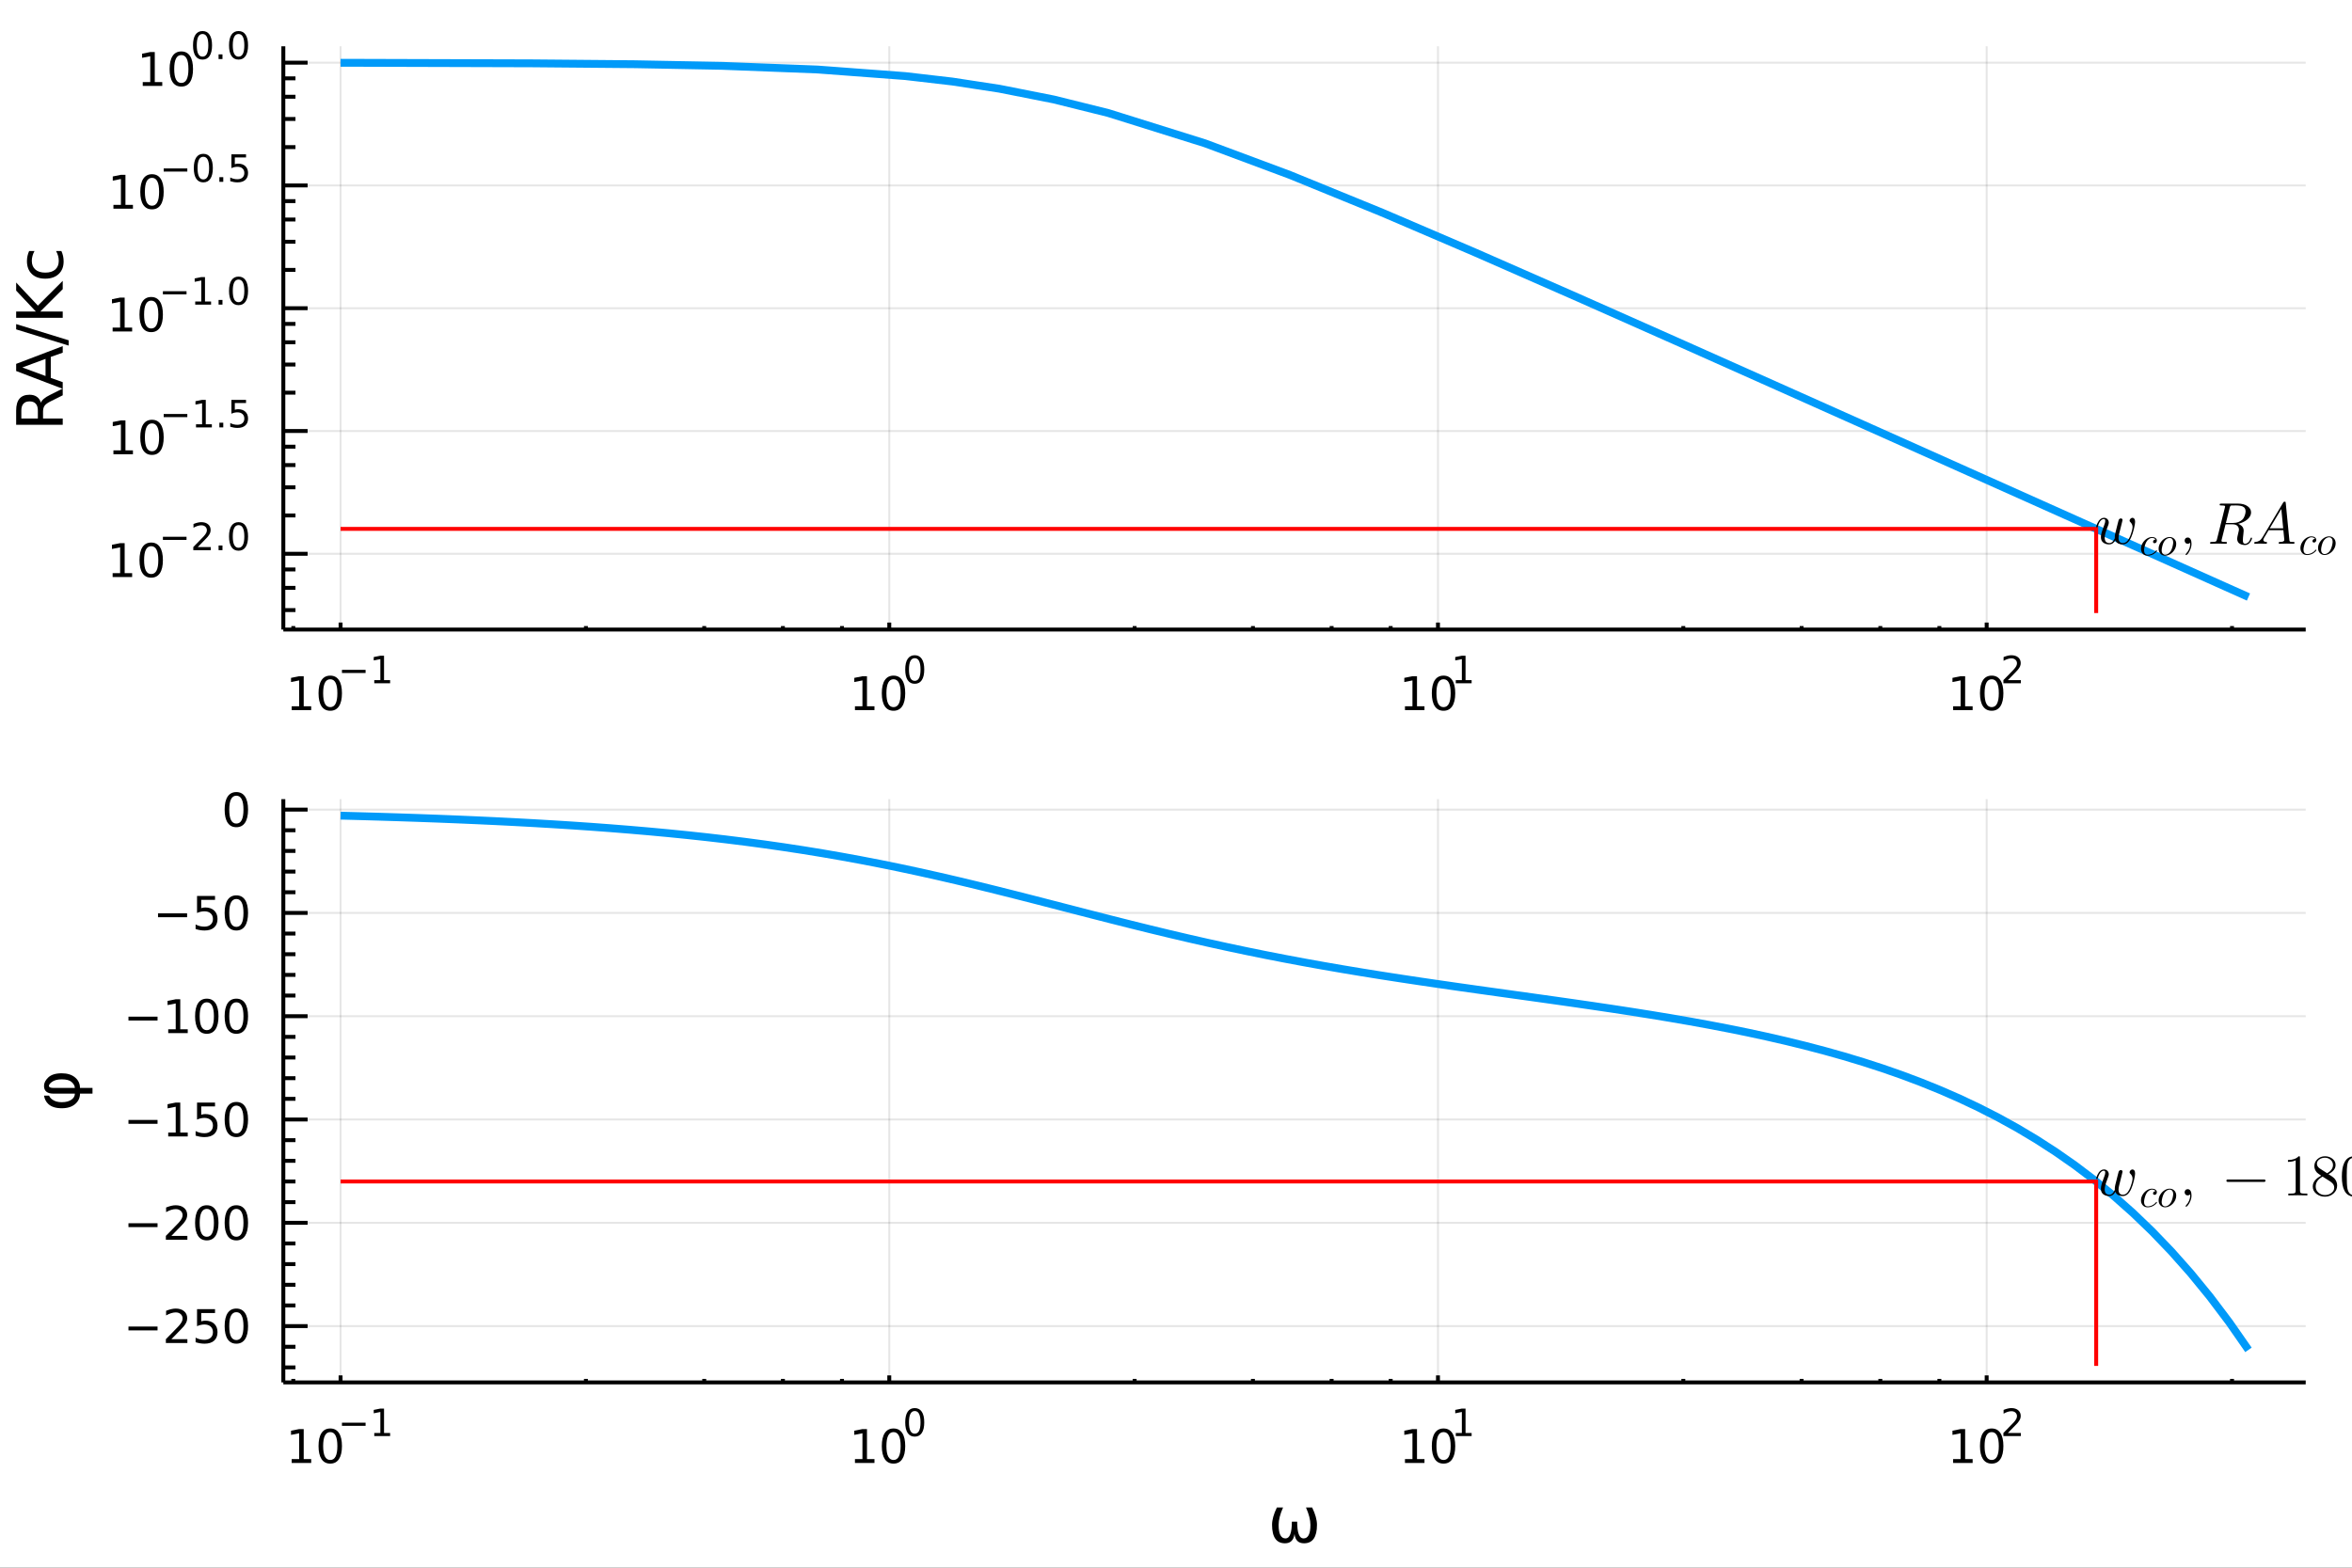 <?xml version="1.0" encoding="utf-8"?>
<svg xmlns="http://www.w3.org/2000/svg" xmlns:xlink="http://www.w3.org/1999/xlink" width="600" height="400" viewBox="0 0 2400 1600">
<rect x="0" y="0" width="2400" height="1600" fill="#333333" stroke="none"/>
<defs>
  <clipPath id="clip890">
    <rect x="0" y="0" width="2400" height="1600"/>
  </clipPath>
</defs>
<path clip-path="url(#clip890)" d="
M0 1600 L2400 1600 L2400 0 L0 0  Z
  " fill="#ffffff" fill-rule="evenodd" fill-opacity="1"/>
<defs>
  <clipPath id="clip891">
    <rect x="480" y="0" width="1681" height="1600"/>
  </clipPath>
</defs>
<path clip-path="url(#clip890)" d="
M289.119 642.531 L2352.76 642.531 L2352.76 47.244 L289.119 47.244  Z
  " fill="#ffffff" fill-rule="evenodd" fill-opacity="1"/>
<defs>
  <clipPath id="clip892">
    <rect x="289" y="47" width="2065" height="596"/>
  </clipPath>
</defs>
<polyline clip-path="url(#clip892)" style="stroke:#000000; stroke-width:2; stroke-opacity:0.1; fill:none" points="
  347.524,642.531 347.524,47.244 
  "/>
<polyline clip-path="url(#clip892)" style="stroke:#000000; stroke-width:2; stroke-opacity:0.1; fill:none" points="
  907.42,642.531 907.42,47.244 
  "/>
<polyline clip-path="url(#clip892)" style="stroke:#000000; stroke-width:2; stroke-opacity:0.1; fill:none" points="
  1467.32,642.531 1467.32,47.244 
  "/>
<polyline clip-path="url(#clip892)" style="stroke:#000000; stroke-width:2; stroke-opacity:0.1; fill:none" points="
  2027.21,642.531 2027.21,47.244 
  "/>
<polyline clip-path="url(#clip890)" style="stroke:#000000; stroke-width:4; stroke-opacity:1; fill:none" points="
  289.119,642.531 2352.76,642.531 
  "/>
<polyline clip-path="url(#clip890)" style="stroke:#000000; stroke-width:4; stroke-opacity:1; fill:none" points="
  347.524,642.531 347.524,635.387 
  "/>
<polyline clip-path="url(#clip890)" style="stroke:#000000; stroke-width:4; stroke-opacity:1; fill:none" points="
  907.42,642.531 907.42,635.387 
  "/>
<polyline clip-path="url(#clip890)" style="stroke:#000000; stroke-width:4; stroke-opacity:1; fill:none" points="
  1467.32,642.531 1467.32,635.387 
  "/>
<polyline clip-path="url(#clip890)" style="stroke:#000000; stroke-width:4; stroke-opacity:1; fill:none" points="
  2027.21,642.531 2027.21,635.387 
  "/>
<polyline clip-path="url(#clip890)" style="stroke:#000000; stroke-width:4; stroke-opacity:1; fill:none" points="
  299.269,642.531 299.269,638.959 
  "/>
<polyline clip-path="url(#clip890)" style="stroke:#000000; stroke-width:4; stroke-opacity:1; fill:none" points="
  597.886,642.531 597.886,638.959 
  "/>
<polyline clip-path="url(#clip890)" style="stroke:#000000; stroke-width:4; stroke-opacity:1; fill:none" points="
  718.6,642.531 718.6,638.959 
  "/>
<polyline clip-path="url(#clip890)" style="stroke:#000000; stroke-width:4; stroke-opacity:1; fill:none" points="
  798.901,642.531 798.901,638.959 
  "/>
<polyline clip-path="url(#clip890)" style="stroke:#000000; stroke-width:4; stroke-opacity:1; fill:none" points="
  859.165,642.531 859.165,638.959 
  "/>
<polyline clip-path="url(#clip890)" style="stroke:#000000; stroke-width:4; stroke-opacity:1; fill:none" points="
  1157.78,642.531 1157.78,638.959 
  "/>
<polyline clip-path="url(#clip890)" style="stroke:#000000; stroke-width:4; stroke-opacity:1; fill:none" points="
  1278.5,642.531 1278.5,638.959 
  "/>
<polyline clip-path="url(#clip890)" style="stroke:#000000; stroke-width:4; stroke-opacity:1; fill:none" points="
  1358.8,642.531 1358.8,638.959 
  "/>
<polyline clip-path="url(#clip890)" style="stroke:#000000; stroke-width:4; stroke-opacity:1; fill:none" points="
  1419.06,642.531 1419.06,638.959 
  "/>
<polyline clip-path="url(#clip890)" style="stroke:#000000; stroke-width:4; stroke-opacity:1; fill:none" points="
  1717.68,642.531 1717.68,638.959 
  "/>
<polyline clip-path="url(#clip890)" style="stroke:#000000; stroke-width:4; stroke-opacity:1; fill:none" points="
  1838.39,642.531 1838.39,638.959 
  "/>
<polyline clip-path="url(#clip890)" style="stroke:#000000; stroke-width:4; stroke-opacity:1; fill:none" points="
  1918.69,642.531 1918.69,638.959 
  "/>
<polyline clip-path="url(#clip890)" style="stroke:#000000; stroke-width:4; stroke-opacity:1; fill:none" points="
  1978.96,642.531 1978.96,638.959 
  "/>
<polyline clip-path="url(#clip890)" style="stroke:#000000; stroke-width:4; stroke-opacity:1; fill:none" points="
  2277.57,642.531 2277.57,638.959 
  "/>
<path clip-path="url(#clip890)" d="M 0 0 M297.639 720.803 L305.278 720.803 L305.278 694.437 L296.968 696.104 L296.968 691.845 L305.232 690.178 L309.908 690.178 L309.908 720.803 L317.547 720.803 L317.547 724.738 L297.639 724.738 L297.639 720.803 Z" fill="#000000" fill-rule="evenodd" fill-opacity="1" /><path clip-path="url(#clip890)" d="M 0 0 M336.991 693.257 Q333.38 693.257 331.551 696.821 Q329.746 700.363 329.746 707.493 Q329.746 714.599 331.551 718.164 Q333.38 721.705 336.991 721.705 Q340.625 721.705 342.431 718.164 Q344.26 714.599 344.26 707.493 Q344.26 700.363 342.431 696.821 Q340.625 693.257 336.991 693.257 M336.991 689.553 Q342.801 689.553 345.857 694.159 Q348.935 698.743 348.935 707.493 Q348.935 716.219 345.857 720.826 Q342.801 725.409 336.991 725.409 Q331.181 725.409 328.102 720.826 Q325.047 716.219 325.047 707.493 Q325.047 698.743 328.102 694.159 Q331.181 689.553 336.991 689.553 Z" fill="#000000" fill-rule="evenodd" fill-opacity="1" /><path clip-path="url(#clip890)" d="M 0 0 M348.935 683.654 L373.047 683.654 L373.047 686.852 L348.935 686.852 L348.935 683.654 Z" fill="#000000" fill-rule="evenodd" fill-opacity="1" /><path clip-path="url(#clip890)" d="M 0 0 M381.906 694.13 L388.112 694.13 L388.112 672.708 L381.36 674.062 L381.36 670.602 L388.074 669.247 L391.874 669.247 L391.874 694.13 L398.08 694.13 L398.08 697.327 L381.906 697.327 L381.906 694.13 Z" fill="#000000" fill-rule="evenodd" fill-opacity="1" /><path clip-path="url(#clip890)" d="M 0 0 M872.403 720.803 L880.042 720.803 L880.042 694.437 L871.732 696.104 L871.732 691.845 L879.996 690.178 L884.672 690.178 L884.672 720.803 L892.31 720.803 L892.31 724.738 L872.403 724.738 L872.403 720.803 Z" fill="#000000" fill-rule="evenodd" fill-opacity="1" /><path clip-path="url(#clip890)" d="M 0 0 M911.755 693.257 Q908.144 693.257 906.315 696.821 Q904.509 700.363 904.509 707.493 Q904.509 714.599 906.315 718.164 Q908.144 721.705 911.755 721.705 Q915.389 721.705 917.195 718.164 Q919.023 714.599 919.023 707.493 Q919.023 700.363 917.195 696.821 Q915.389 693.257 911.755 693.257 M911.755 689.553 Q917.565 689.553 920.621 694.159 Q923.699 698.743 923.699 707.493 Q923.699 716.219 920.621 720.826 Q917.565 725.409 911.755 725.409 Q905.945 725.409 902.866 720.826 Q899.81 716.219 899.81 707.493 Q899.81 698.743 902.866 694.159 Q905.945 689.553 911.755 689.553 Z" fill="#000000" fill-rule="evenodd" fill-opacity="1" /><path clip-path="url(#clip890)" d="M 0 0 M933.404 671.749 Q930.47 671.749 928.984 674.645 Q927.517 677.523 927.517 683.316 Q927.517 689.09 928.984 691.986 Q930.47 694.864 933.404 694.864 Q936.357 694.864 937.824 691.986 Q939.31 689.09 939.31 683.316 Q939.31 677.523 937.824 674.645 Q936.357 671.749 933.404 671.749 M933.404 668.74 Q938.125 668.74 940.607 672.482 Q943.109 676.206 943.109 683.316 Q943.109 690.406 940.607 694.149 Q938.125 697.873 933.404 697.873 Q928.683 697.873 926.182 694.149 Q923.699 690.406 923.699 683.316 Q923.699 676.206 926.182 672.482 Q928.683 668.74 933.404 668.74 Z" fill="#000000" fill-rule="evenodd" fill-opacity="1" /><path clip-path="url(#clip890)" d="M 0 0 M1433.64 720.803 L1441.28 720.803 L1441.28 694.437 L1432.97 696.104 L1432.97 691.845 L1441.24 690.178 L1445.91 690.178 L1445.91 720.803 L1453.55 720.803 L1453.55 724.738 L1433.64 724.738 L1433.64 720.803 Z" fill="#000000" fill-rule="evenodd" fill-opacity="1" /><path clip-path="url(#clip890)" d="M 0 0 M1473 693.257 Q1469.38 693.257 1467.56 696.821 Q1465.75 700.363 1465.75 707.493 Q1465.75 714.599 1467.56 718.164 Q1469.38 721.705 1473 721.705 Q1476.63 721.705 1478.44 718.164 Q1480.26 714.599 1480.26 707.493 Q1480.26 700.363 1478.44 696.821 Q1476.63 693.257 1473 693.257 M1473 689.553 Q1478.81 689.553 1481.86 694.159 Q1484.94 698.743 1484.94 707.493 Q1484.94 716.219 1481.86 720.826 Q1478.81 725.409 1473 725.409 Q1467.19 725.409 1464.11 720.826 Q1461.05 716.219 1461.05 707.493 Q1461.05 698.743 1464.11 694.159 Q1467.19 689.553 1473 689.553 Z" fill="#000000" fill-rule="evenodd" fill-opacity="1" /><path clip-path="url(#clip890)" d="M 0 0 M1485.49 694.13 L1491.69 694.13 L1491.69 672.708 L1484.94 674.062 L1484.94 670.602 L1491.65 669.247 L1495.45 669.247 L1495.45 694.13 L1501.66 694.13 L1501.66 697.327 L1485.49 697.327 L1485.49 694.13 Z" fill="#000000" fill-rule="evenodd" fill-opacity="1" /><path clip-path="url(#clip890)" d="M 0 0 M1992.99 720.803 L2000.62 720.803 L2000.62 694.437 L1992.31 696.104 L1992.31 691.845 L2000.58 690.178 L2005.25 690.178 L2005.25 720.803 L2012.89 720.803 L2012.89 724.738 L1992.99 724.738 L1992.99 720.803 Z" fill="#000000" fill-rule="evenodd" fill-opacity="1" /><path clip-path="url(#clip890)" d="M 0 0 M2032.34 693.257 Q2028.73 693.257 2026.9 696.821 Q2025.09 700.363 2025.09 707.493 Q2025.09 714.599 2026.9 718.164 Q2028.73 721.705 2032.34 721.705 Q2035.97 721.705 2037.78 718.164 Q2039.61 714.599 2039.61 707.493 Q2039.61 700.363 2037.78 696.821 Q2035.97 693.257 2032.34 693.257 M2032.34 689.553 Q2038.15 689.553 2041.2 694.159 Q2044.28 698.743 2044.28 707.493 Q2044.28 716.219 2041.2 720.826 Q2038.15 725.409 2032.34 725.409 Q2026.53 725.409 2023.45 720.826 Q2020.39 716.219 2020.39 707.493 Q2020.39 698.743 2023.45 694.159 Q2026.53 689.553 2032.34 689.553 Z" fill="#000000" fill-rule="evenodd" fill-opacity="1" /><path clip-path="url(#clip890)" d="M 0 0 M2048.85 694.13 L2062.11 694.13 L2062.11 697.327 L2044.28 697.327 L2044.28 694.13 Q2046.44 691.892 2050.17 688.13 Q2053.91 684.35 2054.87 683.259 Q2056.69 681.209 2057.41 679.799 Q2058.14 678.369 2058.14 676.996 Q2058.14 674.758 2056.56 673.348 Q2055 671.937 2052.48 671.937 Q2050.69 671.937 2048.7 672.558 Q2046.73 673.178 2044.47 674.438 L2044.47 670.602 Q2046.76 669.68 2048.76 669.21 Q2050.75 668.74 2052.41 668.74 Q2056.77 668.74 2059.37 670.921 Q2061.96 673.103 2061.96 676.752 Q2061.96 678.482 2061.3 680.043 Q2060.66 681.585 2058.95 683.692 Q2058.48 684.237 2055.96 686.852 Q2053.44 689.447 2048.85 694.13 Z" fill="#000000" fill-rule="evenodd" fill-opacity="1" /><polyline clip-path="url(#clip892)" style="stroke:#000000; stroke-width:2; stroke-opacity:0.1; fill:none" points="
  289.119,565.192 2352.76,565.192 
  "/>
<polyline clip-path="url(#clip892)" style="stroke:#000000; stroke-width:2; stroke-opacity:0.1; fill:none" points="
  289.119,439.883 2352.76,439.883 
  "/>
<polyline clip-path="url(#clip892)" style="stroke:#000000; stroke-width:2; stroke-opacity:0.1; fill:none" points="
  289.119,314.574 2352.76,314.574 
  "/>
<polyline clip-path="url(#clip892)" style="stroke:#000000; stroke-width:2; stroke-opacity:0.1; fill:none" points="
  289.119,189.265 2352.76,189.265 
  "/>
<polyline clip-path="url(#clip892)" style="stroke:#000000; stroke-width:2; stroke-opacity:0.1; fill:none" points="
  289.119,63.956 2352.76,63.956 
  "/>
<polyline clip-path="url(#clip890)" style="stroke:#000000; stroke-width:4; stroke-opacity:1; fill:none" points="
  289.119,642.531 289.119,47.244 
  "/>
<polyline clip-path="url(#clip890)" style="stroke:#000000; stroke-width:4; stroke-opacity:1; fill:none" points="
  289.119,565.192 313.883,565.192 
  "/>
<polyline clip-path="url(#clip890)" style="stroke:#000000; stroke-width:4; stroke-opacity:1; fill:none" points="
  289.119,439.883 313.883,439.883 
  "/>
<polyline clip-path="url(#clip890)" style="stroke:#000000; stroke-width:4; stroke-opacity:1; fill:none" points="
  289.119,314.574 313.883,314.574 
  "/>
<polyline clip-path="url(#clip890)" style="stroke:#000000; stroke-width:4; stroke-opacity:1; fill:none" points="
  289.119,189.265 313.883,189.265 
  "/>
<polyline clip-path="url(#clip890)" style="stroke:#000000; stroke-width:4; stroke-opacity:1; fill:none" points="
  289.119,63.956 313.883,63.956 
  "/>
<polyline clip-path="url(#clip890)" style="stroke:#000000; stroke-width:4; stroke-opacity:1; fill:none" points="
  289.119,622.669 301.501,622.669 
  "/>
<polyline clip-path="url(#clip890)" style="stroke:#000000; stroke-width:4; stroke-opacity:1; fill:none" points="
  289.119,599.97 301.501,599.97 
  "/>
<polyline clip-path="url(#clip890)" style="stroke:#000000; stroke-width:4; stroke-opacity:1; fill:none" points="
  289.119,581.198 301.501,581.198 
  "/>
<polyline clip-path="url(#clip890)" style="stroke:#000000; stroke-width:4; stroke-opacity:1; fill:none" points="
  289.119,526.075 301.501,526.075 
  "/>
<polyline clip-path="url(#clip890)" style="stroke:#000000; stroke-width:4; stroke-opacity:1; fill:none" points="
  289.119,497.36 301.501,497.36 
  "/>
<polyline clip-path="url(#clip890)" style="stroke:#000000; stroke-width:4; stroke-opacity:1; fill:none" points="
  289.119,474.661 301.501,474.661 
  "/>
<polyline clip-path="url(#clip890)" style="stroke:#000000; stroke-width:4; stroke-opacity:1; fill:none" points="
  289.119,455.889 301.501,455.889 
  "/>
<polyline clip-path="url(#clip890)" style="stroke:#000000; stroke-width:4; stroke-opacity:1; fill:none" points="
  289.119,400.766 301.501,400.766 
  "/>
<polyline clip-path="url(#clip890)" style="stroke:#000000; stroke-width:4; stroke-opacity:1; fill:none" points="
  289.119,372.051 301.501,372.051 
  "/>
<polyline clip-path="url(#clip890)" style="stroke:#000000; stroke-width:4; stroke-opacity:1; fill:none" points="
  289.119,349.352 301.501,349.352 
  "/>
<polyline clip-path="url(#clip890)" style="stroke:#000000; stroke-width:4; stroke-opacity:1; fill:none" points="
  289.119,330.58 301.501,330.58 
  "/>
<polyline clip-path="url(#clip890)" style="stroke:#000000; stroke-width:4; stroke-opacity:1; fill:none" points="
  289.119,275.457 301.501,275.457 
  "/>
<polyline clip-path="url(#clip890)" style="stroke:#000000; stroke-width:4; stroke-opacity:1; fill:none" points="
  289.119,246.742 301.501,246.742 
  "/>
<polyline clip-path="url(#clip890)" style="stroke:#000000; stroke-width:4; stroke-opacity:1; fill:none" points="
  289.119,224.043 301.501,224.043 
  "/>
<polyline clip-path="url(#clip890)" style="stroke:#000000; stroke-width:4; stroke-opacity:1; fill:none" points="
  289.119,205.271 301.501,205.271 
  "/>
<polyline clip-path="url(#clip890)" style="stroke:#000000; stroke-width:4; stroke-opacity:1; fill:none" points="
  289.119,150.148 301.501,150.148 
  "/>
<polyline clip-path="url(#clip890)" style="stroke:#000000; stroke-width:4; stroke-opacity:1; fill:none" points="
  289.119,121.433 301.501,121.433 
  "/>
<polyline clip-path="url(#clip890)" style="stroke:#000000; stroke-width:4; stroke-opacity:1; fill:none" points="
  289.119,98.734 301.501,98.734 
  "/>
<polyline clip-path="url(#clip890)" style="stroke:#000000; stroke-width:4; stroke-opacity:1; fill:none" points="
  289.119,79.962 301.501,79.962 
  "/>
<path clip-path="url(#clip890)" d="M 0 0 M114.931 584.984 L122.57 584.984 L122.57 558.619 L114.26 560.285 L114.26 556.026 L122.524 554.359 L127.2 554.359 L127.2 584.984 L134.839 584.984 L134.839 588.919 L114.931 588.919 L114.931 584.984 Z" fill="#000000" fill-rule="evenodd" fill-opacity="1" /><path clip-path="url(#clip890)" d="M 0 0 M154.283 557.438 Q150.672 557.438 148.843 561.003 Q147.038 564.545 147.038 571.674 Q147.038 578.781 148.843 582.345 Q150.672 585.887 154.283 585.887 Q157.917 585.887 159.723 582.345 Q161.552 578.781 161.552 571.674 Q161.552 564.545 159.723 561.003 Q157.917 557.438 154.283 557.438 M154.283 553.734 Q160.093 553.734 163.149 558.341 Q166.227 562.924 166.227 571.674 Q166.227 580.401 163.149 585.007 Q160.093 589.591 154.283 589.591 Q148.473 589.591 145.394 585.007 Q142.339 580.401 142.339 571.674 Q142.339 562.924 145.394 558.341 Q148.473 553.734 154.283 553.734 Z" fill="#000000" fill-rule="evenodd" fill-opacity="1" /><path clip-path="url(#clip890)" d="M 0 0 M166.227 547.836 L190.339 547.836 L190.339 551.033 L166.227 551.033 L166.227 547.836 Z" fill="#000000" fill-rule="evenodd" fill-opacity="1" /><path clip-path="url(#clip890)" d="M 0 0 M201.812 558.312 L215.071 558.312 L215.071 561.509 L197.241 561.509 L197.241 558.312 Q199.404 556.074 203.128 552.312 Q206.871 548.532 207.83 547.441 Q209.655 545.391 210.369 543.98 Q211.103 542.551 211.103 541.178 Q211.103 538.94 209.523 537.529 Q207.962 536.119 205.442 536.119 Q203.655 536.119 201.661 536.739 Q199.686 537.36 197.43 538.62 L197.43 534.783 Q199.724 533.862 201.718 533.391 Q203.711 532.921 205.366 532.921 Q209.73 532.921 212.325 535.103 Q214.921 537.285 214.921 540.933 Q214.921 542.664 214.263 544.225 Q213.623 545.767 211.912 547.873 Q211.441 548.419 208.921 551.033 Q206.401 553.629 201.812 558.312 Z" fill="#000000" fill-rule="evenodd" fill-opacity="1" /><path clip-path="url(#clip890)" d="M 0 0 M223.046 556.732 L227.014 556.732 L227.014 561.509 L223.046 561.509 L223.046 556.732 Z" fill="#000000" fill-rule="evenodd" fill-opacity="1" /><path clip-path="url(#clip890)" d="M 0 0 M243.415 535.93 Q240.481 535.93 238.995 538.827 Q237.528 541.704 237.528 547.497 Q237.528 553.271 238.995 556.168 Q240.481 559.045 243.415 559.045 Q246.367 559.045 247.834 556.168 Q249.32 553.271 249.32 547.497 Q249.32 541.704 247.834 538.827 Q246.367 535.93 243.415 535.93 M243.415 532.921 Q248.135 532.921 250.618 536.664 Q253.119 540.388 253.119 547.497 Q253.119 554.588 250.618 558.331 Q248.135 562.054 243.415 562.054 Q238.694 562.054 236.192 558.331 Q233.71 554.588 233.71 547.497 Q233.71 540.388 236.192 536.664 Q238.694 532.921 243.415 532.921 Z" fill="#000000" fill-rule="evenodd" fill-opacity="1" /><path clip-path="url(#clip890)" d="M 0 0 M115.74 459.675 L123.379 459.675 L123.379 433.31 L115.069 434.976 L115.069 430.717 L123.333 429.05 L128.009 429.05 L128.009 459.675 L135.647 459.675 L135.647 463.61 L115.74 463.61 L115.74 459.675 Z" fill="#000000" fill-rule="evenodd" fill-opacity="1" /><path clip-path="url(#clip890)" d="M 0 0 M155.092 432.129 Q151.481 432.129 149.652 435.694 Q147.846 439.236 147.846 446.365 Q147.846 453.472 149.652 457.036 Q151.481 460.578 155.092 460.578 Q158.726 460.578 160.532 457.036 Q162.36 453.472 162.36 446.365 Q162.36 439.236 160.532 435.694 Q158.726 432.129 155.092 432.129 M155.092 428.425 Q160.902 428.425 163.958 433.032 Q167.036 437.615 167.036 446.365 Q167.036 455.092 163.958 459.698 Q160.902 464.282 155.092 464.282 Q149.282 464.282 146.203 459.698 Q143.147 455.092 143.147 446.365 Q143.147 437.615 146.203 433.032 Q149.282 428.425 155.092 428.425 Z" fill="#000000" fill-rule="evenodd" fill-opacity="1" /><path clip-path="url(#clip890)" d="M 0 0 M167.036 422.527 L191.148 422.527 L191.148 425.724 L167.036 425.724 L167.036 422.527 Z" fill="#000000" fill-rule="evenodd" fill-opacity="1" /><path clip-path="url(#clip890)" d="M 0 0 M200.006 433.003 L206.213 433.003 L206.213 411.581 L199.461 412.935 L199.461 409.474 L206.175 408.12 L209.974 408.12 L209.974 433.003 L216.181 433.003 L216.181 436.2 L200.006 436.2 L200.006 433.003 Z" fill="#000000" fill-rule="evenodd" fill-opacity="1" /><path clip-path="url(#clip890)" d="M 0 0 M223.854 431.423 L227.823 431.423 L227.823 436.2 L223.854 436.2 L223.854 431.423 Z" fill="#000000" fill-rule="evenodd" fill-opacity="1" /><path clip-path="url(#clip890)" d="M 0 0 M236.136 408.12 L251.051 408.12 L251.051 411.317 L239.615 411.317 L239.615 418.201 Q240.443 417.919 241.27 417.787 Q242.098 417.637 242.926 417.637 Q247.627 417.637 250.373 420.213 Q253.119 422.79 253.119 427.191 Q253.119 431.724 250.298 434.244 Q247.477 436.746 242.343 436.746 Q240.575 436.746 238.731 436.445 Q236.907 436.144 234.951 435.542 L234.951 431.724 Q236.644 432.645 238.449 433.097 Q240.255 433.548 242.267 433.548 Q245.521 433.548 247.421 431.837 Q249.32 430.125 249.32 427.191 Q249.32 424.257 247.421 422.546 Q245.521 420.834 242.267 420.834 Q240.744 420.834 239.22 421.173 Q237.716 421.511 236.136 422.226 L236.136 408.12 Z" fill="#000000" fill-rule="evenodd" fill-opacity="1" /><path clip-path="url(#clip890)" d="M 0 0 M114.931 334.366 L122.57 334.366 L122.57 308.001 L114.26 309.667 L114.26 305.408 L122.524 303.741 L127.2 303.741 L127.2 334.366 L134.839 334.366 L134.839 338.301 L114.931 338.301 L114.931 334.366 Z" fill="#000000" fill-rule="evenodd" fill-opacity="1" /><path clip-path="url(#clip890)" d="M 0 0 M154.283 306.82 Q150.672 306.82 148.843 310.385 Q147.038 313.927 147.038 321.056 Q147.038 328.163 148.843 331.727 Q150.672 335.269 154.283 335.269 Q157.917 335.269 159.723 331.727 Q161.552 328.163 161.552 321.056 Q161.552 313.927 159.723 310.385 Q157.917 306.82 154.283 306.82 M154.283 303.117 Q160.093 303.117 163.149 307.723 Q166.227 312.306 166.227 321.056 Q166.227 329.783 163.149 334.389 Q160.093 338.973 154.283 338.973 Q148.473 338.973 145.394 334.389 Q142.339 329.783 142.339 321.056 Q142.339 312.306 145.394 307.723 Q148.473 303.117 154.283 303.117 Z" fill="#000000" fill-rule="evenodd" fill-opacity="1" /><path clip-path="url(#clip890)" d="M 0 0 M166.227 297.218 L190.339 297.218 L190.339 300.415 L166.227 300.415 L166.227 297.218 Z" fill="#000000" fill-rule="evenodd" fill-opacity="1" /><path clip-path="url(#clip890)" d="M 0 0 M199.197 307.694 L205.404 307.694 L205.404 286.272 L198.652 287.626 L198.652 284.165 L205.366 282.811 L209.166 282.811 L209.166 307.694 L215.372 307.694 L215.372 310.891 L199.197 310.891 L199.197 307.694 Z" fill="#000000" fill-rule="evenodd" fill-opacity="1" /><path clip-path="url(#clip890)" d="M 0 0 M223.046 306.114 L227.014 306.114 L227.014 310.891 L223.046 310.891 L223.046 306.114 Z" fill="#000000" fill-rule="evenodd" fill-opacity="1" /><path clip-path="url(#clip890)" d="M 0 0 M243.415 285.313 Q240.481 285.313 238.995 288.209 Q237.528 291.087 237.528 296.879 Q237.528 302.653 238.995 305.55 Q240.481 308.427 243.415 308.427 Q246.367 308.427 247.834 305.55 Q249.32 302.653 249.32 296.879 Q249.32 291.087 247.834 288.209 Q246.367 285.313 243.415 285.313 M243.415 282.303 Q248.135 282.303 250.618 286.046 Q253.119 289.77 253.119 296.879 Q253.119 303.97 250.618 307.713 Q248.135 311.437 243.415 311.437 Q238.694 311.437 236.192 307.713 Q233.71 303.97 233.71 296.879 Q233.71 289.77 236.192 286.046 Q238.694 282.303 243.415 282.303 Z" fill="#000000" fill-rule="evenodd" fill-opacity="1" /><path clip-path="url(#clip890)" d="M 0 0 M115.74 209.057 L123.379 209.057 L123.379 182.692 L115.069 184.358 L115.069 180.099 L123.333 178.433 L128.009 178.433 L128.009 209.057 L135.647 209.057 L135.647 212.993 L115.74 212.993 L115.74 209.057 Z" fill="#000000" fill-rule="evenodd" fill-opacity="1" /><path clip-path="url(#clip890)" d="M 0 0 M155.092 181.511 Q151.481 181.511 149.652 185.076 Q147.846 188.618 147.846 195.747 Q147.846 202.854 149.652 206.418 Q151.481 209.96 155.092 209.96 Q158.726 209.96 160.532 206.418 Q162.36 202.854 162.36 195.747 Q162.36 188.618 160.532 185.076 Q158.726 181.511 155.092 181.511 M155.092 177.808 Q160.902 177.808 163.958 182.414 Q167.036 186.997 167.036 195.747 Q167.036 204.474 163.958 209.081 Q160.902 213.664 155.092 213.664 Q149.282 213.664 146.203 209.081 Q143.147 204.474 143.147 195.747 Q143.147 186.997 146.203 182.414 Q149.282 177.808 155.092 177.808 Z" fill="#000000" fill-rule="evenodd" fill-opacity="1" /><path clip-path="url(#clip890)" d="M 0 0 M167.036 171.909 L191.148 171.909 L191.148 175.106 L167.036 175.106 L167.036 171.909 Z" fill="#000000" fill-rule="evenodd" fill-opacity="1" /><path clip-path="url(#clip890)" d="M 0 0 M207.473 160.004 Q204.539 160.004 203.053 162.9 Q201.586 165.778 201.586 171.57 Q201.586 177.344 203.053 180.241 Q204.539 183.118 207.473 183.118 Q210.426 183.118 211.893 180.241 Q213.379 177.344 213.379 171.57 Q213.379 165.778 211.893 162.9 Q210.426 160.004 207.473 160.004 M207.473 156.994 Q212.194 156.994 214.676 160.737 Q217.178 164.461 217.178 171.57 Q217.178 178.661 214.676 182.404 Q212.194 186.128 207.473 186.128 Q202.752 186.128 200.251 182.404 Q197.768 178.661 197.768 171.57 Q197.768 164.461 200.251 160.737 Q202.752 156.994 207.473 156.994 Z" fill="#000000" fill-rule="evenodd" fill-opacity="1" /><path clip-path="url(#clip890)" d="M 0 0 M223.854 180.805 L227.823 180.805 L227.823 185.582 L223.854 185.582 L223.854 180.805 Z" fill="#000000" fill-rule="evenodd" fill-opacity="1" /><path clip-path="url(#clip890)" d="M 0 0 M236.136 157.502 L251.051 157.502 L251.051 160.699 L239.615 160.699 L239.615 167.583 Q240.443 167.301 241.27 167.169 Q242.098 167.019 242.926 167.019 Q247.627 167.019 250.373 169.596 Q253.119 172.172 253.119 176.573 Q253.119 181.106 250.298 183.626 Q247.477 186.128 242.343 186.128 Q240.575 186.128 238.731 185.827 Q236.907 185.526 234.951 184.924 L234.951 181.106 Q236.644 182.027 238.449 182.479 Q240.255 182.93 242.267 182.93 Q245.521 182.93 247.421 181.219 Q249.32 179.507 249.32 176.573 Q249.32 173.639 247.421 171.928 Q245.521 170.216 242.267 170.216 Q240.744 170.216 239.22 170.555 Q237.716 170.893 236.136 171.608 L236.136 157.502 Z" fill="#000000" fill-rule="evenodd" fill-opacity="1" /><path clip-path="url(#clip890)" d="M 0 0 M145.663 83.748 L153.302 83.748 L153.302 57.383 L144.992 59.049 L144.992 54.79 L153.256 53.123 L157.932 53.123 L157.932 83.748 L165.571 83.748 L165.571 87.683 L145.663 87.683 L145.663 83.748 Z" fill="#000000" fill-rule="evenodd" fill-opacity="1" /><path clip-path="url(#clip890)" d="M 0 0 M185.015 56.202 Q181.404 56.202 179.575 59.767 Q177.77 63.309 177.77 70.438 Q177.77 77.545 179.575 81.109 Q181.404 84.651 185.015 84.651 Q188.649 84.651 190.455 81.109 Q192.283 77.545 192.283 70.438 Q192.283 63.309 190.455 59.767 Q188.649 56.202 185.015 56.202 M185.015 52.498 Q190.825 52.498 193.881 57.105 Q196.959 61.688 196.959 70.438 Q196.959 79.165 193.881 83.772 Q190.825 88.355 185.015 88.355 Q179.205 88.355 176.126 83.772 Q173.071 79.165 173.071 70.438 Q173.071 61.688 176.126 57.105 Q179.205 52.498 185.015 52.498 Z" fill="#000000" fill-rule="evenodd" fill-opacity="1" /><path clip-path="url(#clip890)" d="M 0 0 M206.664 34.695 Q203.73 34.695 202.244 37.591 Q200.777 40.469 200.777 46.261 Q200.777 52.035 202.244 54.932 Q203.73 57.809 206.664 57.809 Q209.617 57.809 211.084 54.932 Q212.57 52.035 212.57 46.261 Q212.57 40.469 211.084 37.591 Q209.617 34.695 206.664 34.695 M206.664 31.685 Q211.385 31.685 213.868 35.428 Q216.369 39.152 216.369 46.261 Q216.369 53.352 213.868 57.095 Q211.385 60.819 206.664 60.819 Q201.943 60.819 199.442 57.095 Q196.959 53.352 196.959 46.261 Q196.959 39.152 199.442 35.428 Q201.943 31.685 206.664 31.685 Z" fill="#000000" fill-rule="evenodd" fill-opacity="1" /><path clip-path="url(#clip890)" d="M 0 0 M223.046 55.496 L227.014 55.496 L227.014 60.273 L223.046 60.273 L223.046 55.496 Z" fill="#000000" fill-rule="evenodd" fill-opacity="1" /><path clip-path="url(#clip890)" d="M 0 0 M243.415 34.695 Q240.481 34.695 238.995 37.591 Q237.528 40.469 237.528 46.261 Q237.528 52.035 238.995 54.932 Q240.481 57.809 243.415 57.809 Q246.367 57.809 247.834 54.932 Q249.32 52.035 249.32 46.261 Q249.32 40.469 247.834 37.591 Q246.367 34.695 243.415 34.695 M243.415 31.685 Q248.135 31.685 250.618 35.428 Q253.119 39.152 253.119 46.261 Q253.119 53.352 250.618 57.095 Q248.135 60.819 243.415 60.819 Q238.694 60.819 236.192 57.095 Q233.71 53.352 233.71 46.261 Q233.71 39.152 236.192 35.428 Q238.694 31.685 243.415 31.685 Z" fill="#000000" fill-rule="evenodd" fill-opacity="1" /><path clip-path="url(#clip890)" d="M 0 0 M41.724 411.027 Q42.424 408.958 44.716 407.017 Q47.008 405.043 51.018 403.07 L64.004 396.545 L64.004 403.452 L51.814 409.531 Q47.039 411.886 45.48 414.114 Q43.92 416.311 43.92 420.13 L43.92 427.132 L64.004 427.132 L64.004 433.562 L16.484 433.562 L16.484 419.048 Q16.484 410.9 19.89 406.889 Q23.296 402.879 30.17 402.879 Q34.658 402.879 37.618 404.98 Q40.578 407.049 41.724 411.027 M21.768 427.132 L38.637 427.132 L38.637 419.048 Q38.637 414.401 36.504 412.046 Q34.34 409.658 30.17 409.658 Q26.001 409.658 23.9 412.046 Q21.768 414.401 21.768 419.048 L21.768 427.132 Z" fill="#000000" fill-rule="evenodd" fill-opacity="1" /><path clip-path="url(#clip890)" d="M 0 0 M22.818 375.029 L46.467 383.75 L46.467 366.276 L22.818 375.029 M16.484 378.657 L16.484 371.369 L64.004 353.258 L64.004 359.942 L51.814 364.271 L51.814 385.692 L64.004 390.02 L64.004 396.8 L16.484 378.657 Z" fill="#000000" fill-rule="evenodd" fill-opacity="1" /><path clip-path="url(#clip890)" d="M 0 0 M16.484 336.166 L16.484 330.756 L70.052 347.306 L70.052 352.717 L16.484 336.166 Z" fill="#000000" fill-rule="evenodd" fill-opacity="1" /><path clip-path="url(#clip890)" d="M 0 0 M16.484 324.358 L16.484 317.929 L36.568 317.929 L16.484 296.603 L16.484 288.328 L38.637 311.913 L64.004 286.641 L64.004 295.108 L41.119 317.929 L64.004 317.929 L64.004 324.358 L16.484 324.358 Z" fill="#000000" fill-rule="evenodd" fill-opacity="1" /><path clip-path="url(#clip890)" d="M 0 0 M29.725 256.213 L35.199 256.213 Q33.831 258.696 33.162 261.21 Q32.462 263.693 32.462 266.239 Q32.462 271.936 36.09 275.087 Q39.687 278.238 46.212 278.238 Q52.737 278.238 56.365 275.087 Q59.962 271.936 59.962 266.239 Q59.962 263.693 59.294 261.21 Q58.593 258.696 57.225 256.213 L62.636 256.213 Q63.781 258.664 64.354 261.306 Q64.927 263.916 64.927 266.876 Q64.927 274.928 59.866 279.671 Q54.806 284.413 46.212 284.413 Q37.491 284.413 32.494 279.639 Q27.497 274.833 27.497 266.494 Q27.497 263.788 28.07 261.21 Q28.611 258.632 29.725 256.213 Z" fill="#000000" fill-rule="evenodd" fill-opacity="1" /><polyline clip-path="url(#clip892)" style="stroke:#009af9; stroke-width:8; stroke-opacity:1; fill:none" points="
  347.524,64.092 366.537,64.115 542.333,64.627 647.98,65.543 737.303,67.214 834.332,70.945 923.785,77.646 971.736,83.204 1019.69,90.527 1075.24,101.516 
  1130.8,115.322 1229.54,146.251 1316.13,178.528 1410.54,217.082 1505.51,257.792 1610.5,303.89 1710.41,348.235 1814.28,394.563 1901.72,433.639 2008.48,481.389 
  2108.83,526.294 2269.61,598.251 2294.35,609.326 
  "/>
<polyline clip-path="url(#clip892)" style="stroke:#ff0000; stroke-width:4; stroke-opacity:1; fill:none" points="
  347.524,539.78 2138.97,539.78 2138.97,625.683 
  "/>
<path clip-path="url(#clip890)" d="M 0 0 M2178.67 532.645 Q2178.67 534.899 2177.44 539.876 Q2176.21 544.854 2174.72 548.25 Q2171.53 555.628 2166.02 555.628 Q2165.35 555.628 2164.67 555.569 Q2164.03 555.511 2163.06 555.247 Q2162.1 554.984 2161.31 554.574 Q2160.52 554.135 2159.73 553.315 Q2158.96 552.495 2158.53 551.412 Q2156.1 555.628 2152.29 555.628 Q2148.6 555.628 2146.17 553.754 Q2143.77 551.88 2143.77 548.045 Q2143.77 546.318 2144.47 543.77 Q2145.17 541.223 2147.14 535.953 Q2148.22 533.23 2148.22 531.737 Q2148.22 531.064 2148.07 530.624 Q2147.93 530.185 2147.63 530.039 Q2147.37 529.863 2147.2 529.834 Q2147.02 529.775 2146.73 529.775 Q2144.97 529.775 2143.39 531.561 Q2141.81 533.318 2140.67 537.212 Q2140.43 537.944 2140.29 538.12 Q2140.14 538.295 2139.7 538.295 Q2138.97 538.266 2138.97 537.68 Q2138.97 537.446 2139.23 536.539 Q2139.49 535.602 2140.11 534.226 Q2140.75 532.82 2141.63 531.561 Q2142.51 530.273 2143.89 529.366 Q2145.29 528.458 2146.9 528.458 Q2149.07 528.458 2150.44 529.893 Q2151.82 531.327 2151.82 533.377 Q2151.82 533.962 2151.67 534.606 Q2151.53 535.221 2151.38 535.631 Q2151.26 536.012 2150.8 537.212 Q2148.86 542.277 2148.25 544.707 Q2147.66 547.137 2147.66 548.835 Q2147.66 549.392 2147.69 549.831 Q2147.72 550.27 2147.96 551.178 Q2148.22 552.085 2148.69 552.7 Q2149.16 553.286 2150.12 553.783 Q2151.12 554.281 2152.47 554.281 Q2155.83 554.281 2158 549.245 Q2157.94 548.953 2157.94 548.191 Q2157.94 546.493 2158.47 544.209 Q2158.61 543.682 2159.46 540.316 Q2160.31 536.919 2161.04 533.962 Q2161.8 530.976 2161.89 530.8 Q2162.19 529.98 2162.83 529.541 Q2163.47 529.102 2164.12 529.102 Q2164.85 529.102 2165.35 529.541 Q2165.85 529.98 2165.85 530.742 Q2165.85 530.888 2165.67 531.561 Q2165.52 532.205 2165.29 533.172 Q2165.05 534.138 2164.94 534.636 L2162.42 544.707 Q2161.78 547.049 2161.78 549.07 Q2161.78 551.617 2162.92 552.964 Q2164.06 554.281 2166.2 554.281 Q2170.21 554.281 2172.78 549.011 Q2173.96 546.727 2175.01 543.155 Q2176.09 539.584 2176.09 538.032 Q2176.09 535.104 2173.93 532.937 Q2173.46 532.528 2173.25 532.205 Q2173.05 531.854 2173.05 531.327 Q2173.05 530.332 2173.98 529.395 Q2174.92 528.458 2176.03 528.458 Q2177.03 528.458 2177.85 529.453 Q2178.67 530.42 2178.67 532.645 Z" fill="#000000" fill-rule="evenodd" fill-opacity="1" /><path clip-path="url(#clip890)" d="M 0 0 M2200.85 561.794 Q2201.01 561.979 2201.01 562.163 Q2201.01 562.348 2200.6 562.88 Q2200.22 563.413 2199.38 564.131 Q2198.53 564.848 2197.45 565.524 Q2196.36 566.201 2194.76 566.651 Q2193.17 567.123 2191.48 567.123 Q2188.35 567.123 2186.5 565.053 Q2184.68 562.983 2184.68 560.011 Q2184.68 557.121 2186.3 554.355 Q2187.92 551.567 2190.54 549.846 Q2193.17 548.104 2195.93 548.104 Q2198.12 548.104 2199.5 549.128 Q2200.87 550.153 2200.87 551.711 Q2200.87 552.92 2200.17 553.658 Q2199.48 554.396 2198.53 554.396 Q2197.88 554.396 2197.43 554.027 Q2196.98 553.637 2196.98 552.92 Q2196.98 551.998 2197.74 551.28 Q2198.02 550.994 2198.35 550.871 Q2198.7 550.727 2198.9 550.727 Q2199.11 550.707 2199.58 550.707 Q2199.15 549.907 2198.12 549.477 Q2197.12 549.026 2195.97 549.026 Q2194.27 549.026 2192.65 550.215 Q2191.03 551.383 2190.05 553.227 Q2189.07 555.031 2188.43 557.593 Q2187.8 560.134 2187.8 561.61 Q2187.8 563.639 2188.74 564.909 Q2189.68 566.18 2191.57 566.18 Q2191.94 566.18 2192.32 566.16 Q2192.73 566.139 2193.76 565.914 Q2194.8 565.688 2195.73 565.299 Q2196.65 564.909 2197.82 564.069 Q2199.01 563.208 2199.95 562.04 Q2200.28 561.61 2200.5 561.61 Q2200.69 561.61 2200.85 561.794 Z" fill="#000000" fill-rule="evenodd" fill-opacity="1" /><path clip-path="url(#clip890)" d="M 0 0 M2220.64 555.195 Q2220.64 557.429 2219.66 559.642 Q2218.67 561.835 2217.09 563.475 Q2215.54 565.094 2213.49 566.119 Q2211.44 567.123 2209.39 567.123 Q2206.46 567.123 2204.55 565.135 Q2202.67 563.126 2202.67 560.011 Q2202.67 557.101 2204.28 554.334 Q2205.92 551.547 2208.55 549.825 Q2211.17 548.104 2213.92 548.104 Q2216.81 548.104 2218.71 550.051 Q2220.64 551.998 2220.64 555.195 M2217.57 553.555 Q2217.57 551.567 2216.6 550.297 Q2215.64 549.026 2213.88 549.026 Q2213.36 549.026 2212.77 549.19 Q2212.18 549.333 2211.4 549.723 Q2210.64 550.112 2209.78 550.932 Q2208.94 551.731 2208.2 552.879 Q2207.24 554.396 2206.5 557.183 Q2205.78 559.95 2205.78 561.61 Q2205.78 563.905 2206.85 565.053 Q2207.91 566.18 2209.43 566.18 Q2210.9 566.18 2212.46 565.155 Q2214.04 564.11 2215.13 562.327 Q2216.21 560.483 2216.89 557.777 Q2217.57 555.051 2217.57 553.555 Z" fill="#000000" fill-rule="evenodd" fill-opacity="1" /><path clip-path="url(#clip890)" d="M 0 0 M2230.07 553.988 Q2229.22 553.022 2229.22 551.763 Q2229.22 550.504 2230.04 549.567 Q2230.89 548.601 2232.41 548.601 Q2234.2 548.601 2235.23 550.329 Q2236.25 552.027 2236.25 554.896 Q2236.25 557.999 2234.99 560.869 Q2233.73 563.767 2232.5 565.143 Q2231.27 566.519 2230.77 566.519 Q2230.19 566.519 2230.19 565.875 Q2230.19 565.641 2230.6 565.202 Q2234.9 560.576 2234.93 554.896 Q2234.93 553.988 2234.82 553.988 L2234.67 554.105 Q2233.64 554.955 2232.41 554.955 Q2230.92 554.955 2230.07 553.988 Z" fill="#000000" fill-rule="evenodd" fill-opacity="1" /><path clip-path="url(#clip890)" d="M 0 0 M2291.45 521.782 Q2291.45 520.816 2291.19 520.026 Q2290.95 519.206 2290.57 518.65 Q2290.22 518.064 2289.55 517.625 Q2288.87 517.157 2288.32 516.864 Q2287.76 516.571 2286.82 516.395 Q2285.89 516.19 2285.27 516.103 Q2284.66 515.985 2283.6 515.927 Q2282.55 515.868 2282.02 515.868 Q2281.52 515.868 2280.53 515.868 Q2277.4 515.868 2276.87 515.927 Q2276.08 516.044 2275.79 516.512 Q2275.49 516.952 2275.2 518.152 L2271.31 533.787 L2278.01 533.787 Q2281.67 533.787 2284.19 532.762 Q2286.71 531.737 2288.14 530.302 Q2289.72 528.721 2290.57 526.174 Q2291.45 523.627 2291.45 521.782 M2297.98 549.392 Q2297.98 549.714 2297.71 550.446 Q2297.48 551.178 2296.89 552.202 Q2296.31 553.198 2295.52 554.105 Q2294.73 555.013 2293.47 555.628 Q2292.21 556.272 2290.78 556.272 Q2290.42 556.272 2290.07 556.243 Q2289.72 556.243 2288.84 556.096 Q2287.99 555.979 2287.29 555.745 Q2286.59 555.54 2285.71 555.042 Q2284.83 554.574 2284.22 553.93 Q2283.63 553.256 2283.22 552.202 Q2282.81 551.119 2282.81 549.802 Q2282.81 548.63 2283.78 544.707 Q2284.63 541.37 2284.63 540.55 Q2284.63 539.642 2284.33 538.793 Q2284.07 537.944 2283.4 537.066 Q2282.75 536.187 2281.38 535.66 Q2280 535.104 2278.07 535.104 L2270.95 535.104 L2266.97 551.002 Q2266.97 551.031 2266.88 551.441 Q2266.8 551.822 2266.8 552.027 Q2266.8 552.407 2267.03 552.642 Q2267.29 552.876 2267.94 552.993 Q2268.58 553.081 2269.08 553.11 Q2269.61 553.11 2270.69 553.11 Q2272.04 553.11 2272.27 553.344 Q2272.39 553.491 2272.39 553.754 Q2272.39 554.164 2272.27 554.457 Q2272.18 554.72 2271.95 554.808 Q2271.74 554.896 2271.6 554.925 Q2271.45 554.955 2271.19 554.955 L2263.58 554.779 L2256.02 554.955 Q2255.17 554.955 2255.17 554.281 Q2255.17 553.696 2255.38 553.461 Q2255.58 553.198 2255.85 553.169 Q2256.11 553.11 2256.78 553.11 Q2258.25 553.11 2259.13 553.022 Q2260 552.934 2260.56 552.817 Q2261.15 552.671 2261.44 552.261 Q2261.76 551.851 2261.91 551.5 Q2262.05 551.119 2262.26 550.27 L2270.28 518.064 Q2270.52 517.098 2270.52 516.952 Q2270.52 516.395 2270.16 516.249 Q2269.84 516.073 2268.9 515.985 L2266.62 515.868 Q2265.92 515.868 2265.63 515.839 Q2265.36 515.81 2265.16 515.663 Q2264.95 515.517 2264.95 515.195 Q2264.95 514.375 2265.3 514.199 Q2265.65 513.995 2266.68 513.995 L2283.78 513.995 Q2289.6 513.995 2293.29 516.542 Q2297.01 519.089 2297.01 522.983 Q2297.01 524.74 2296.22 526.379 Q2295.43 528.019 2294.11 529.307 Q2292.82 530.595 2291.1 531.678 Q2289.37 532.732 2287.53 533.464 Q2285.71 534.167 2283.84 534.577 Q2284.66 534.87 2285.42 535.309 Q2286.21 535.748 2287.2 536.568 Q2288.23 537.388 2288.84 538.705 Q2289.46 540.023 2289.46 541.633 Q2289.46 542.775 2289.22 544.473 Q2288.64 549.304 2288.64 551.295 Q2288.64 553.198 2289.14 554.076 Q2289.63 554.955 2291.04 554.955 Q2292.42 554.955 2293.94 553.725 Q2295.49 552.466 2296.48 549.509 Q2296.72 548.66 2297.28 548.66 Q2297.3 548.66 2297.33 548.66 Q2297.39 548.66 2297.51 548.718 Q2297.63 548.748 2297.71 548.835 Q2297.83 548.894 2297.89 549.04 Q2297.98 549.187 2297.98 549.392 Z" fill="#000000" fill-rule="evenodd" fill-opacity="1" /><path clip-path="url(#clip890)" d="M 0 0 M2341.37 553.754 Q2341.37 554.31 2341.14 554.603 Q2340.93 554.867 2340.73 554.925 Q2340.55 554.955 2340.29 554.955 Q2339.53 554.955 2336.89 554.867 Q2334.26 554.779 2333.5 554.779 Q2332.27 554.779 2329.75 554.867 Q2327.23 554.955 2326 554.955 Q2325.18 554.955 2325.18 554.281 Q2325.18 553.842 2325.27 553.608 Q2325.36 553.344 2325.59 553.256 Q2325.86 553.139 2326 553.139 Q2326.18 553.11 2326.62 553.11 Q2327.2 553.11 2327.82 553.051 Q2328.43 552.964 2329.19 552.788 Q2329.96 552.612 2330.42 552.173 Q2330.92 551.734 2330.92 551.119 Q2330.92 550.856 2330.72 548.689 Q2330.51 546.522 2330.25 544.005 Q2329.98 541.457 2329.96 541.106 L2314.91 541.106 Q2313.53 543.478 2312.56 545.117 Q2311.6 546.757 2311.25 547.313 Q2310.9 547.869 2310.69 548.221 Q2310.49 548.572 2310.37 548.777 Q2309.52 550.329 2309.52 551.002 Q2309.52 552.876 2312.33 553.11 Q2313.3 553.11 2313.3 553.813 Q2313.3 554.34 2313.06 554.632 Q2312.83 554.896 2312.62 554.925 Q2312.45 554.955 2312.15 554.955 Q2311.19 554.955 2309.17 554.867 Q2307.15 554.779 2306.15 554.779 Q2305.3 554.779 2303.55 554.867 Q2301.79 554.955 2301 554.955 Q2300.65 554.955 2300.44 554.75 Q2300.24 554.545 2300.24 554.281 Q2300.24 553.871 2300.3 553.637 Q2300.38 553.403 2300.62 553.286 Q2300.85 553.169 2300.97 553.169 Q2301.09 553.139 2301.5 553.11 Q2303.72 552.964 2305.45 551.91 Q2307.21 550.826 2308.88 548.045 L2329.72 513.028 Q2329.93 512.677 2330.07 512.501 Q2330.22 512.326 2330.51 512.179 Q2330.83 512.033 2331.3 512.033 Q2332.03 512.033 2332.18 512.267 Q2332.33 512.472 2332.41 513.468 L2336.07 550.943 Q2336.16 551.734 2336.22 552.056 Q2336.31 552.349 2336.69 552.671 Q2337.1 552.964 2337.83 553.051 Q2338.59 553.11 2340 553.11 Q2340.52 553.11 2340.73 553.139 Q2340.93 553.139 2341.14 553.286 Q2341.37 553.432 2341.37 553.754 M2329.78 539.232 L2327.88 519.47 L2316.05 539.232 L2329.78 539.232 Z" fill="#000000" fill-rule="evenodd" fill-opacity="1" /><path clip-path="url(#clip890)" d="M 0 0 M2363.54 561.122 Q2363.71 561.307 2363.71 561.491 Q2363.71 561.676 2363.3 562.209 Q2362.91 562.741 2362.07 563.459 Q2361.23 564.176 2360.14 564.852 Q2359.05 565.529 2357.46 565.98 Q2355.86 566.451 2354.18 566.451 Q2351.04 566.451 2349.2 564.381 Q2347.37 562.311 2347.37 559.339 Q2347.37 556.45 2348.99 553.683 Q2350.61 550.895 2353.23 549.174 Q2355.86 547.432 2358.62 547.432 Q2360.82 547.432 2362.19 548.457 Q2363.56 549.481 2363.56 551.039 Q2363.56 552.248 2362.87 552.986 Q2362.17 553.724 2361.23 553.724 Q2360.57 553.724 2360.12 553.355 Q2359.67 552.965 2359.67 552.248 Q2359.67 551.326 2360.43 550.609 Q2360.71 550.322 2361.04 550.199 Q2361.39 550.055 2361.6 550.055 Q2361.8 550.035 2362.27 550.035 Q2361.84 549.235 2360.82 548.805 Q2359.81 548.354 2358.67 548.354 Q2356.96 548.354 2355.35 549.543 Q2353.73 550.711 2352.74 552.556 Q2351.76 554.359 2351.12 556.921 Q2350.49 559.462 2350.49 560.938 Q2350.49 562.967 2351.43 564.237 Q2352.37 565.508 2354.26 565.508 Q2354.63 565.508 2355.02 565.488 Q2355.43 565.467 2356.45 565.242 Q2357.5 565.016 2358.42 564.627 Q2359.34 564.237 2360.51 563.397 Q2361.7 562.536 2362.64 561.368 Q2362.97 560.938 2363.19 560.938 Q2363.38 560.938 2363.54 561.122 Z" fill="#000000" fill-rule="evenodd" fill-opacity="1" /><path clip-path="url(#clip890)" d="M 0 0 M2383.33 554.523 Q2383.33 556.757 2382.35 558.97 Q2381.36 561.163 2379.79 562.803 Q2378.23 564.422 2376.18 565.447 Q2374.13 566.451 2372.08 566.451 Q2369.15 566.451 2367.24 564.463 Q2365.36 562.454 2365.36 559.339 Q2365.36 556.429 2366.98 553.662 Q2368.62 550.875 2371.24 549.153 Q2373.86 547.432 2376.61 547.432 Q2379.5 547.432 2381.41 549.379 Q2383.33 551.326 2383.33 554.523 M2380.26 552.883 Q2380.26 550.895 2379.29 549.625 Q2378.33 548.354 2376.57 548.354 Q2376.06 548.354 2375.46 548.518 Q2374.87 548.662 2374.09 549.051 Q2373.33 549.44 2372.47 550.26 Q2371.63 551.059 2370.89 552.207 Q2369.93 553.724 2369.19 556.511 Q2368.47 559.278 2368.47 560.938 Q2368.47 563.233 2369.54 564.381 Q2370.6 565.508 2372.12 565.508 Q2373.6 565.508 2375.15 564.483 Q2376.73 563.438 2377.82 561.655 Q2378.91 559.811 2379.58 557.105 Q2380.26 554.38 2380.26 552.883 Z" fill="#000000" fill-rule="evenodd" fill-opacity="1" /><path clip-path="url(#clip890)" d="
M289.119 1410.9 L2352.76 1410.9 L2352.76 815.61 L289.119 815.61  Z
  " fill="#ffffff" fill-rule="evenodd" fill-opacity="1"/>
<defs>
  <clipPath id="clip893">
    <rect x="289" y="815" width="2065" height="596"/>
  </clipPath>
</defs>
<polyline clip-path="url(#clip893)" style="stroke:#000000; stroke-width:2; stroke-opacity:0.1; fill:none" points="
  347.524,1410.9 347.524,815.61 
  "/>
<polyline clip-path="url(#clip893)" style="stroke:#000000; stroke-width:2; stroke-opacity:0.1; fill:none" points="
  907.42,1410.9 907.42,815.61 
  "/>
<polyline clip-path="url(#clip893)" style="stroke:#000000; stroke-width:2; stroke-opacity:0.1; fill:none" points="
  1467.32,1410.9 1467.32,815.61 
  "/>
<polyline clip-path="url(#clip893)" style="stroke:#000000; stroke-width:2; stroke-opacity:0.1; fill:none" points="
  2027.21,1410.9 2027.21,815.61 
  "/>
<polyline clip-path="url(#clip890)" style="stroke:#000000; stroke-width:4; stroke-opacity:1; fill:none" points="
  289.119,1410.9 2352.76,1410.9 
  "/>
<polyline clip-path="url(#clip890)" style="stroke:#000000; stroke-width:4; stroke-opacity:1; fill:none" points="
  347.524,1410.9 347.524,1403.75 
  "/>
<polyline clip-path="url(#clip890)" style="stroke:#000000; stroke-width:4; stroke-opacity:1; fill:none" points="
  907.42,1410.9 907.42,1403.75 
  "/>
<polyline clip-path="url(#clip890)" style="stroke:#000000; stroke-width:4; stroke-opacity:1; fill:none" points="
  1467.32,1410.9 1467.32,1403.75 
  "/>
<polyline clip-path="url(#clip890)" style="stroke:#000000; stroke-width:4; stroke-opacity:1; fill:none" points="
  2027.21,1410.9 2027.21,1403.75 
  "/>
<polyline clip-path="url(#clip890)" style="stroke:#000000; stroke-width:4; stroke-opacity:1; fill:none" points="
  299.269,1410.9 299.269,1407.32 
  "/>
<polyline clip-path="url(#clip890)" style="stroke:#000000; stroke-width:4; stroke-opacity:1; fill:none" points="
  597.886,1410.9 597.886,1407.32 
  "/>
<polyline clip-path="url(#clip890)" style="stroke:#000000; stroke-width:4; stroke-opacity:1; fill:none" points="
  718.6,1410.9 718.6,1407.32 
  "/>
<polyline clip-path="url(#clip890)" style="stroke:#000000; stroke-width:4; stroke-opacity:1; fill:none" points="
  798.901,1410.9 798.901,1407.32 
  "/>
<polyline clip-path="url(#clip890)" style="stroke:#000000; stroke-width:4; stroke-opacity:1; fill:none" points="
  859.165,1410.9 859.165,1407.32 
  "/>
<polyline clip-path="url(#clip890)" style="stroke:#000000; stroke-width:4; stroke-opacity:1; fill:none" points="
  1157.78,1410.9 1157.78,1407.32 
  "/>
<polyline clip-path="url(#clip890)" style="stroke:#000000; stroke-width:4; stroke-opacity:1; fill:none" points="
  1278.5,1410.9 1278.5,1407.32 
  "/>
<polyline clip-path="url(#clip890)" style="stroke:#000000; stroke-width:4; stroke-opacity:1; fill:none" points="
  1358.8,1410.9 1358.8,1407.32 
  "/>
<polyline clip-path="url(#clip890)" style="stroke:#000000; stroke-width:4; stroke-opacity:1; fill:none" points="
  1419.06,1410.9 1419.06,1407.32 
  "/>
<polyline clip-path="url(#clip890)" style="stroke:#000000; stroke-width:4; stroke-opacity:1; fill:none" points="
  1717.68,1410.9 1717.68,1407.32 
  "/>
<polyline clip-path="url(#clip890)" style="stroke:#000000; stroke-width:4; stroke-opacity:1; fill:none" points="
  1838.39,1410.9 1838.39,1407.32 
  "/>
<polyline clip-path="url(#clip890)" style="stroke:#000000; stroke-width:4; stroke-opacity:1; fill:none" points="
  1918.69,1410.9 1918.69,1407.32 
  "/>
<polyline clip-path="url(#clip890)" style="stroke:#000000; stroke-width:4; stroke-opacity:1; fill:none" points="
  1978.96,1410.9 1978.96,1407.32 
  "/>
<polyline clip-path="url(#clip890)" style="stroke:#000000; stroke-width:4; stroke-opacity:1; fill:none" points="
  2277.57,1410.9 2277.57,1407.32 
  "/>
<path clip-path="url(#clip890)" d="M 0 0 M297.639 1489.17 L305.278 1489.17 L305.278 1462.8 L296.968 1464.47 L296.968 1460.21 L305.232 1458.54 L309.908 1458.54 L309.908 1489.17 L317.547 1489.17 L317.547 1493.1 L297.639 1493.1 L297.639 1489.17 Z" fill="#000000" fill-rule="evenodd" fill-opacity="1" /><path clip-path="url(#clip890)" d="M 0 0 M336.991 1461.62 Q333.38 1461.62 331.551 1465.19 Q329.746 1468.73 329.746 1475.86 Q329.746 1482.97 331.551 1486.53 Q333.38 1490.07 336.991 1490.07 Q340.625 1490.07 342.431 1486.53 Q344.26 1482.97 344.26 1475.86 Q344.26 1468.73 342.431 1465.19 Q340.625 1461.62 336.991 1461.62 M336.991 1457.92 Q342.801 1457.92 345.857 1462.53 Q348.935 1467.11 348.935 1475.86 Q348.935 1484.59 345.857 1489.19 Q342.801 1493.78 336.991 1493.78 Q331.181 1493.78 328.102 1489.19 Q325.047 1484.59 325.047 1475.86 Q325.047 1467.11 328.102 1462.53 Q331.181 1457.92 336.991 1457.92 Z" fill="#000000" fill-rule="evenodd" fill-opacity="1" /><path clip-path="url(#clip890)" d="M 0 0 M348.935 1452.02 L373.047 1452.02 L373.047 1455.22 L348.935 1455.22 L348.935 1452.02 Z" fill="#000000" fill-rule="evenodd" fill-opacity="1" /><path clip-path="url(#clip890)" d="M 0 0 M381.906 1462.5 L388.112 1462.5 L388.112 1441.07 L381.36 1442.43 L381.36 1438.97 L388.074 1437.61 L391.874 1437.61 L391.874 1462.5 L398.08 1462.5 L398.08 1465.69 L381.906 1465.69 L381.906 1462.5 Z" fill="#000000" fill-rule="evenodd" fill-opacity="1" /><path clip-path="url(#clip890)" d="M 0 0 M872.403 1489.17 L880.042 1489.17 L880.042 1462.8 L871.732 1464.47 L871.732 1460.21 L879.996 1458.54 L884.672 1458.54 L884.672 1489.17 L892.31 1489.17 L892.31 1493.1 L872.403 1493.1 L872.403 1489.17 Z" fill="#000000" fill-rule="evenodd" fill-opacity="1" /><path clip-path="url(#clip890)" d="M 0 0 M911.755 1461.62 Q908.144 1461.62 906.315 1465.19 Q904.509 1468.73 904.509 1475.86 Q904.509 1482.97 906.315 1486.53 Q908.144 1490.07 911.755 1490.07 Q915.389 1490.07 917.195 1486.53 Q919.023 1482.97 919.023 1475.86 Q919.023 1468.73 917.195 1465.19 Q915.389 1461.62 911.755 1461.62 M911.755 1457.92 Q917.565 1457.92 920.621 1462.53 Q923.699 1467.11 923.699 1475.86 Q923.699 1484.59 920.621 1489.19 Q917.565 1493.78 911.755 1493.78 Q905.945 1493.78 902.866 1489.19 Q899.81 1484.59 899.81 1475.86 Q899.81 1467.11 902.866 1462.53 Q905.945 1457.92 911.755 1457.92 Z" fill="#000000" fill-rule="evenodd" fill-opacity="1" /><path clip-path="url(#clip890)" d="M 0 0 M933.404 1440.11 Q930.47 1440.11 928.984 1443.01 Q927.517 1445.89 927.517 1451.68 Q927.517 1457.46 928.984 1460.35 Q930.47 1463.23 933.404 1463.23 Q936.357 1463.23 937.824 1460.35 Q939.31 1457.46 939.31 1451.68 Q939.31 1445.89 937.824 1443.01 Q936.357 1440.11 933.404 1440.11 M933.404 1437.11 Q938.125 1437.11 940.607 1440.85 Q943.109 1444.57 943.109 1451.68 Q943.109 1458.77 940.607 1462.51 Q938.125 1466.24 933.404 1466.24 Q928.683 1466.24 926.182 1462.51 Q923.699 1458.77 923.699 1451.68 Q923.699 1444.57 926.182 1440.85 Q928.683 1437.11 933.404 1437.11 Z" fill="#000000" fill-rule="evenodd" fill-opacity="1" /><path clip-path="url(#clip890)" d="M 0 0 M1433.64 1489.17 L1441.28 1489.17 L1441.28 1462.8 L1432.97 1464.47 L1432.97 1460.21 L1441.24 1458.54 L1445.91 1458.54 L1445.91 1489.17 L1453.55 1489.17 L1453.55 1493.1 L1433.64 1493.1 L1433.64 1489.17 Z" fill="#000000" fill-rule="evenodd" fill-opacity="1" /><path clip-path="url(#clip890)" d="M 0 0 M1473 1461.62 Q1469.38 1461.62 1467.56 1465.19 Q1465.75 1468.73 1465.75 1475.86 Q1465.75 1482.97 1467.56 1486.53 Q1469.38 1490.07 1473 1490.07 Q1476.63 1490.07 1478.44 1486.53 Q1480.26 1482.97 1480.26 1475.86 Q1480.26 1468.73 1478.44 1465.19 Q1476.63 1461.62 1473 1461.62 M1473 1457.92 Q1478.81 1457.92 1481.86 1462.53 Q1484.94 1467.11 1484.94 1475.86 Q1484.94 1484.59 1481.86 1489.19 Q1478.81 1493.78 1473 1493.78 Q1467.19 1493.78 1464.11 1489.19 Q1461.05 1484.59 1461.05 1475.86 Q1461.05 1467.11 1464.11 1462.53 Q1467.19 1457.92 1473 1457.92 Z" fill="#000000" fill-rule="evenodd" fill-opacity="1" /><path clip-path="url(#clip890)" d="M 0 0 M1485.49 1462.5 L1491.69 1462.5 L1491.69 1441.07 L1484.94 1442.43 L1484.94 1438.97 L1491.65 1437.61 L1495.45 1437.61 L1495.45 1462.5 L1501.66 1462.5 L1501.66 1465.69 L1485.49 1465.69 L1485.49 1462.5 Z" fill="#000000" fill-rule="evenodd" fill-opacity="1" /><path clip-path="url(#clip890)" d="M 0 0 M1992.99 1489.17 L2000.62 1489.17 L2000.62 1462.8 L1992.31 1464.47 L1992.31 1460.21 L2000.58 1458.54 L2005.25 1458.54 L2005.25 1489.17 L2012.89 1489.17 L2012.89 1493.1 L1992.99 1493.1 L1992.99 1489.17 Z" fill="#000000" fill-rule="evenodd" fill-opacity="1" /><path clip-path="url(#clip890)" d="M 0 0 M2032.34 1461.62 Q2028.73 1461.62 2026.9 1465.19 Q2025.09 1468.73 2025.09 1475.86 Q2025.09 1482.97 2026.9 1486.53 Q2028.73 1490.07 2032.34 1490.07 Q2035.97 1490.07 2037.78 1486.53 Q2039.61 1482.97 2039.61 1475.86 Q2039.61 1468.73 2037.78 1465.19 Q2035.97 1461.62 2032.34 1461.62 M2032.34 1457.92 Q2038.15 1457.92 2041.2 1462.53 Q2044.28 1467.11 2044.28 1475.86 Q2044.28 1484.59 2041.2 1489.19 Q2038.15 1493.78 2032.34 1493.78 Q2026.53 1493.78 2023.45 1489.19 Q2020.39 1484.59 2020.39 1475.86 Q2020.39 1467.11 2023.45 1462.53 Q2026.53 1457.92 2032.34 1457.92 Z" fill="#000000" fill-rule="evenodd" fill-opacity="1" /><path clip-path="url(#clip890)" d="M 0 0 M2048.85 1462.5 L2062.11 1462.5 L2062.11 1465.69 L2044.28 1465.69 L2044.28 1462.5 Q2046.44 1460.26 2050.17 1456.5 Q2053.91 1452.72 2054.87 1451.63 Q2056.69 1449.58 2057.41 1448.16 Q2058.14 1446.74 2058.14 1445.36 Q2058.14 1443.12 2056.56 1441.71 Q2055 1440.3 2052.48 1440.3 Q2050.69 1440.3 2048.7 1440.92 Q2046.73 1441.54 2044.47 1442.8 L2044.47 1438.97 Q2046.76 1438.05 2048.76 1437.58 Q2050.75 1437.11 2052.41 1437.11 Q2056.77 1437.11 2059.37 1439.29 Q2061.96 1441.47 2061.96 1445.12 Q2061.96 1446.85 2061.3 1448.41 Q2060.66 1449.95 2058.95 1452.06 Q2058.48 1452.6 2055.96 1455.22 Q2053.44 1457.81 2048.85 1462.5 Z" fill="#000000" fill-rule="evenodd" fill-opacity="1" /><path clip-path="url(#clip890)" d="M 0 0 M1311.23 1575.11 Q1298.02 1575.11 1298.02 1556.2 Q1298.02 1548.72 1302.95 1538.54 L1309.26 1538.54 Q1304.71 1548.72 1304.71 1556.36 Q1304.71 1570.14 1311.77 1570.14 Q1318.23 1570.14 1318.23 1553.02 L1323.64 1553.02 Q1323.64 1570.14 1330.1 1570.14 Q1337.17 1570.14 1337.17 1556.36 Q1337.17 1548.72 1332.62 1538.54 L1338.92 1538.54 Q1343.85 1548.72 1343.85 1556.2 Q1343.85 1575.11 1330.65 1575.11 Q1321.99 1575.11 1320.94 1565.59 Q1319.63 1575.11 1311.23 1575.11 Z" fill="#000000" fill-rule="evenodd" fill-opacity="1" /><polyline clip-path="url(#clip893)" style="stroke:#000000; stroke-width:2; stroke-opacity:0.1; fill:none" points="
  289.119,1353.43 2352.76,1353.43 
  "/>
<polyline clip-path="url(#clip893)" style="stroke:#000000; stroke-width:2; stroke-opacity:0.1; fill:none" points="
  289.119,1248.01 2352.76,1248.01 
  "/>
<polyline clip-path="url(#clip893)" style="stroke:#000000; stroke-width:2; stroke-opacity:0.1; fill:none" points="
  289.119,1142.58 2352.76,1142.58 
  "/>
<polyline clip-path="url(#clip893)" style="stroke:#000000; stroke-width:2; stroke-opacity:0.1; fill:none" points="
  289.119,1037.15 2352.76,1037.15 
  "/>
<polyline clip-path="url(#clip893)" style="stroke:#000000; stroke-width:2; stroke-opacity:0.1; fill:none" points="
  289.119,931.728 2352.76,931.728 
  "/>
<polyline clip-path="url(#clip893)" style="stroke:#000000; stroke-width:2; stroke-opacity:0.1; fill:none" points="
  289.119,826.302 2352.76,826.302 
  "/>
<polyline clip-path="url(#clip890)" style="stroke:#000000; stroke-width:4; stroke-opacity:1; fill:none" points="
  289.119,1410.9 289.119,815.61 
  "/>
<polyline clip-path="url(#clip890)" style="stroke:#000000; stroke-width:4; stroke-opacity:1; fill:none" points="
  289.119,1353.43 313.883,1353.43 
  "/>
<polyline clip-path="url(#clip890)" style="stroke:#000000; stroke-width:4; stroke-opacity:1; fill:none" points="
  289.119,1248.01 313.883,1248.01 
  "/>
<polyline clip-path="url(#clip890)" style="stroke:#000000; stroke-width:4; stroke-opacity:1; fill:none" points="
  289.119,1142.58 313.883,1142.58 
  "/>
<polyline clip-path="url(#clip890)" style="stroke:#000000; stroke-width:4; stroke-opacity:1; fill:none" points="
  289.119,1037.15 313.883,1037.15 
  "/>
<polyline clip-path="url(#clip890)" style="stroke:#000000; stroke-width:4; stroke-opacity:1; fill:none" points="
  289.119,931.728 313.883,931.728 
  "/>
<polyline clip-path="url(#clip890)" style="stroke:#000000; stroke-width:4; stroke-opacity:1; fill:none" points="
  289.119,826.302 313.883,826.302 
  "/>
<polyline clip-path="url(#clip890)" style="stroke:#000000; stroke-width:4; stroke-opacity:1; fill:none" points="
  289.119,1395.6 301.501,1395.6 
  "/>
<polyline clip-path="url(#clip890)" style="stroke:#000000; stroke-width:4; stroke-opacity:1; fill:none" points="
  289.119,1374.52 301.501,1374.52 
  "/>
<polyline clip-path="url(#clip890)" style="stroke:#000000; stroke-width:4; stroke-opacity:1; fill:none" points="
  289.119,1332.35 301.501,1332.35 
  "/>
<polyline clip-path="url(#clip890)" style="stroke:#000000; stroke-width:4; stroke-opacity:1; fill:none" points="
  289.119,1311.26 301.501,1311.26 
  "/>
<polyline clip-path="url(#clip890)" style="stroke:#000000; stroke-width:4; stroke-opacity:1; fill:none" points="
  289.119,1290.18 301.501,1290.18 
  "/>
<polyline clip-path="url(#clip890)" style="stroke:#000000; stroke-width:4; stroke-opacity:1; fill:none" points="
  289.119,1269.09 301.501,1269.09 
  "/>
<polyline clip-path="url(#clip890)" style="stroke:#000000; stroke-width:4; stroke-opacity:1; fill:none" points="
  289.119,1226.92 301.501,1226.92 
  "/>
<polyline clip-path="url(#clip890)" style="stroke:#000000; stroke-width:4; stroke-opacity:1; fill:none" points="
  289.119,1205.84 301.501,1205.84 
  "/>
<polyline clip-path="url(#clip890)" style="stroke:#000000; stroke-width:4; stroke-opacity:1; fill:none" points="
  289.119,1184.75 301.501,1184.75 
  "/>
<polyline clip-path="url(#clip890)" style="stroke:#000000; stroke-width:4; stroke-opacity:1; fill:none" points="
  289.119,1163.67 301.501,1163.67 
  "/>
<polyline clip-path="url(#clip890)" style="stroke:#000000; stroke-width:4; stroke-opacity:1; fill:none" points="
  289.119,1121.49 301.501,1121.49 
  "/>
<polyline clip-path="url(#clip890)" style="stroke:#000000; stroke-width:4; stroke-opacity:1; fill:none" points="
  289.119,1100.41 301.501,1100.41 
  "/>
<polyline clip-path="url(#clip890)" style="stroke:#000000; stroke-width:4; stroke-opacity:1; fill:none" points="
  289.119,1079.32 301.501,1079.32 
  "/>
<polyline clip-path="url(#clip890)" style="stroke:#000000; stroke-width:4; stroke-opacity:1; fill:none" points="
  289.119,1058.24 301.501,1058.24 
  "/>
<polyline clip-path="url(#clip890)" style="stroke:#000000; stroke-width:4; stroke-opacity:1; fill:none" points="
  289.119,1016.07 301.501,1016.07 
  "/>
<polyline clip-path="url(#clip890)" style="stroke:#000000; stroke-width:4; stroke-opacity:1; fill:none" points="
  289.119,994.983 301.501,994.983 
  "/>
<polyline clip-path="url(#clip890)" style="stroke:#000000; stroke-width:4; stroke-opacity:1; fill:none" points="
  289.119,973.898 301.501,973.898 
  "/>
<polyline clip-path="url(#clip890)" style="stroke:#000000; stroke-width:4; stroke-opacity:1; fill:none" points="
  289.119,952.813 301.501,952.813 
  "/>
<polyline clip-path="url(#clip890)" style="stroke:#000000; stroke-width:4; stroke-opacity:1; fill:none" points="
  289.119,910.643 301.501,910.643 
  "/>
<polyline clip-path="url(#clip890)" style="stroke:#000000; stroke-width:4; stroke-opacity:1; fill:none" points="
  289.119,889.557 301.501,889.557 
  "/>
<polyline clip-path="url(#clip890)" style="stroke:#000000; stroke-width:4; stroke-opacity:1; fill:none" points="
  289.119,868.472 301.501,868.472 
  "/>
<polyline clip-path="url(#clip890)" style="stroke:#000000; stroke-width:4; stroke-opacity:1; fill:none" points="
  289.119,847.387 301.501,847.387 
  "/>
<path clip-path="url(#clip890)" d="M 0 0 M131.083 1353.88 L160.759 1353.88 L160.759 1357.82 L131.083 1357.82 L131.083 1353.88 Z" fill="#000000" fill-rule="evenodd" fill-opacity="1" /><path clip-path="url(#clip890)" d="M 0 0 M174.879 1366.78 L191.198 1366.78 L191.198 1370.71 L169.254 1370.71 L169.254 1366.78 Q171.916 1364.02 176.499 1359.39 Q181.106 1354.74 182.286 1353.4 Q184.532 1350.87 185.411 1349.14 Q186.314 1347.38 186.314 1345.69 Q186.314 1342.93 184.37 1341.2 Q182.448 1339.46 179.347 1339.46 Q177.148 1339.46 174.694 1340.23 Q172.263 1340.99 169.486 1342.54 L169.486 1337.82 Q172.31 1336.68 174.763 1336.11 Q177.217 1335.53 179.254 1335.53 Q184.624 1335.53 187.819 1338.21 Q191.013 1340.9 191.013 1345.39 Q191.013 1347.52 190.203 1349.44 Q189.416 1351.34 187.31 1353.93 Q186.731 1354.6 183.629 1357.82 Q180.527 1361.01 174.879 1366.78 Z" fill="#000000" fill-rule="evenodd" fill-opacity="1" /><path clip-path="url(#clip890)" d="M 0 0 M201.059 1336.15 L219.416 1336.15 L219.416 1340.09 L205.342 1340.09 L205.342 1348.56 Q206.36 1348.21 207.379 1348.05 Q208.397 1347.87 209.416 1347.87 Q215.203 1347.87 218.583 1351.04 Q221.962 1354.21 221.962 1359.62 Q221.962 1365.2 218.49 1368.31 Q215.018 1371.38 208.698 1371.38 Q206.522 1371.38 204.254 1371.01 Q202.009 1370.64 199.601 1369.9 L199.601 1365.2 Q201.684 1366.34 203.907 1366.89 Q206.129 1367.45 208.606 1367.45 Q212.61 1367.45 214.948 1365.34 Q217.286 1363.24 217.286 1359.62 Q217.286 1356.01 214.948 1353.91 Q212.61 1351.8 208.606 1351.8 Q206.731 1351.8 204.856 1352.22 Q203.004 1352.63 201.059 1353.51 L201.059 1336.15 Z" fill="#000000" fill-rule="evenodd" fill-opacity="1" /><path clip-path="url(#clip890)" d="M 0 0 M241.175 1339.23 Q237.564 1339.23 235.735 1342.8 Q233.93 1346.34 233.93 1353.47 Q233.93 1360.57 235.735 1364.14 Q237.564 1367.68 241.175 1367.68 Q244.809 1367.68 246.615 1364.14 Q248.443 1360.57 248.443 1353.47 Q248.443 1346.34 246.615 1342.8 Q244.809 1339.23 241.175 1339.23 M241.175 1335.53 Q246.985 1335.53 250.041 1340.13 Q253.119 1344.72 253.119 1353.47 Q253.119 1362.19 250.041 1366.8 Q246.985 1371.38 241.175 1371.38 Q235.365 1371.38 232.286 1366.8 Q229.231 1362.19 229.231 1353.47 Q229.231 1344.72 232.286 1340.13 Q235.365 1335.53 241.175 1335.53 Z" fill="#000000" fill-rule="evenodd" fill-opacity="1" /><path clip-path="url(#clip890)" d="M 0 0 M131.083 1248.46 L160.759 1248.46 L160.759 1252.39 L131.083 1252.39 L131.083 1248.46 Z" fill="#000000" fill-rule="evenodd" fill-opacity="1" /><path clip-path="url(#clip890)" d="M 0 0 M174.879 1261.35 L191.198 1261.35 L191.198 1265.29 L169.254 1265.29 L169.254 1261.35 Q171.916 1258.6 176.499 1253.97 Q181.106 1249.31 182.286 1247.97 Q184.532 1245.45 185.411 1243.71 Q186.314 1241.95 186.314 1240.26 Q186.314 1237.51 184.37 1235.77 Q182.448 1234.04 179.347 1234.04 Q177.148 1234.04 174.694 1234.8 Q172.263 1235.56 169.486 1237.12 L169.486 1232.39 Q172.31 1231.26 174.763 1230.68 Q177.217 1230.1 179.254 1230.1 Q184.624 1230.1 187.819 1232.79 Q191.013 1235.47 191.013 1239.96 Q191.013 1242.09 190.203 1244.01 Q189.416 1245.91 187.31 1248.5 Q186.731 1249.18 183.629 1252.39 Q180.527 1255.59 174.879 1261.35 Z" fill="#000000" fill-rule="evenodd" fill-opacity="1" /><path clip-path="url(#clip890)" d="M 0 0 M211.013 1233.81 Q207.402 1233.81 205.573 1237.37 Q203.768 1240.91 203.768 1248.04 Q203.768 1255.15 205.573 1258.71 Q207.402 1262.25 211.013 1262.25 Q214.647 1262.25 216.453 1258.71 Q218.282 1255.15 218.282 1248.04 Q218.282 1240.91 216.453 1237.37 Q214.647 1233.81 211.013 1233.81 M211.013 1230.1 Q216.823 1230.1 219.879 1234.71 Q222.957 1239.29 222.957 1248.04 Q222.957 1256.77 219.879 1261.37 Q216.823 1265.96 211.013 1265.96 Q205.203 1265.96 202.124 1261.37 Q199.069 1256.77 199.069 1248.04 Q199.069 1239.29 202.124 1234.71 Q205.203 1230.1 211.013 1230.1 Z" fill="#000000" fill-rule="evenodd" fill-opacity="1" /><path clip-path="url(#clip890)" d="M 0 0 M241.175 1233.81 Q237.564 1233.81 235.735 1237.37 Q233.93 1240.91 233.93 1248.04 Q233.93 1255.15 235.735 1258.71 Q237.564 1262.25 241.175 1262.25 Q244.809 1262.25 246.615 1258.71 Q248.443 1255.15 248.443 1248.04 Q248.443 1240.91 246.615 1237.37 Q244.809 1233.81 241.175 1233.81 M241.175 1230.1 Q246.985 1230.1 250.041 1234.71 Q253.119 1239.29 253.119 1248.04 Q253.119 1256.77 250.041 1261.37 Q246.985 1265.96 241.175 1265.96 Q235.365 1265.96 232.286 1261.37 Q229.231 1256.77 229.231 1248.04 Q229.231 1239.29 232.286 1234.71 Q235.365 1230.1 241.175 1230.1 Z" fill="#000000" fill-rule="evenodd" fill-opacity="1" /><path clip-path="url(#clip890)" d="M 0 0 M131.083 1143.03 L160.759 1143.03 L160.759 1146.97 L131.083 1146.97 L131.083 1143.03 Z" fill="#000000" fill-rule="evenodd" fill-opacity="1" /><path clip-path="url(#clip890)" d="M 0 0 M171.661 1155.92 L179.3 1155.92 L179.3 1129.56 L170.99 1131.23 L170.99 1126.97 L179.254 1125.3 L183.93 1125.3 L183.93 1155.92 L191.569 1155.92 L191.569 1159.86 L171.661 1159.86 L171.661 1155.92 Z" fill="#000000" fill-rule="evenodd" fill-opacity="1" /><path clip-path="url(#clip890)" d="M 0 0 M201.059 1125.3 L219.416 1125.3 L219.416 1129.24 L205.342 1129.24 L205.342 1137.71 Q206.36 1137.36 207.379 1137.2 Q208.397 1137.01 209.416 1137.01 Q215.203 1137.01 218.583 1140.18 Q221.962 1143.36 221.962 1148.77 Q221.962 1154.35 218.49 1157.45 Q215.018 1160.53 208.698 1160.53 Q206.522 1160.53 204.254 1160.16 Q202.009 1159.79 199.601 1159.05 L199.601 1154.35 Q201.684 1155.49 203.907 1156.04 Q206.129 1156.6 208.606 1156.6 Q212.61 1156.6 214.948 1154.49 Q217.286 1152.38 217.286 1148.77 Q217.286 1145.16 214.948 1143.05 Q212.61 1140.95 208.606 1140.95 Q206.731 1140.95 204.856 1141.36 Q203.004 1141.78 201.059 1142.66 L201.059 1125.3 Z" fill="#000000" fill-rule="evenodd" fill-opacity="1" /><path clip-path="url(#clip890)" d="M 0 0 M241.175 1128.38 Q237.564 1128.38 235.735 1131.94 Q233.93 1135.49 233.93 1142.61 Q233.93 1149.72 235.735 1153.29 Q237.564 1156.83 241.175 1156.83 Q244.809 1156.83 246.615 1153.29 Q248.443 1149.72 248.443 1142.61 Q248.443 1135.49 246.615 1131.94 Q244.809 1128.38 241.175 1128.38 M241.175 1124.68 Q246.985 1124.68 250.041 1129.28 Q253.119 1133.86 253.119 1142.61 Q253.119 1151.34 250.041 1155.95 Q246.985 1160.53 241.175 1160.53 Q235.365 1160.53 232.286 1155.95 Q229.231 1151.34 229.231 1142.61 Q229.231 1133.86 232.286 1129.28 Q235.365 1124.68 241.175 1124.68 Z" fill="#000000" fill-rule="evenodd" fill-opacity="1" /><path clip-path="url(#clip890)" d="M 0 0 M131.083 1037.61 L160.759 1037.61 L160.759 1041.54 L131.083 1041.54 L131.083 1037.61 Z" fill="#000000" fill-rule="evenodd" fill-opacity="1" /><path clip-path="url(#clip890)" d="M 0 0 M171.661 1050.5 L179.3 1050.5 L179.3 1024.13 L170.99 1025.8 L170.99 1021.54 L179.254 1019.87 L183.93 1019.87 L183.93 1050.5 L191.569 1050.5 L191.569 1054.43 L171.661 1054.43 L171.661 1050.5 Z" fill="#000000" fill-rule="evenodd" fill-opacity="1" /><path clip-path="url(#clip890)" d="M 0 0 M211.013 1022.95 Q207.402 1022.95 205.573 1026.52 Q203.768 1030.06 203.768 1037.19 Q203.768 1044.3 205.573 1047.86 Q207.402 1051.4 211.013 1051.4 Q214.647 1051.4 216.453 1047.86 Q218.282 1044.3 218.282 1037.19 Q218.282 1030.06 216.453 1026.52 Q214.647 1022.95 211.013 1022.95 M211.013 1019.25 Q216.823 1019.25 219.879 1023.86 Q222.957 1028.44 222.957 1037.19 Q222.957 1045.92 219.879 1050.52 Q216.823 1055.11 211.013 1055.11 Q205.203 1055.11 202.124 1050.52 Q199.069 1045.92 199.069 1037.19 Q199.069 1028.44 202.124 1023.86 Q205.203 1019.25 211.013 1019.25 Z" fill="#000000" fill-rule="evenodd" fill-opacity="1" /><path clip-path="url(#clip890)" d="M 0 0 M241.175 1022.95 Q237.564 1022.95 235.735 1026.52 Q233.93 1030.06 233.93 1037.19 Q233.93 1044.3 235.735 1047.86 Q237.564 1051.4 241.175 1051.4 Q244.809 1051.4 246.615 1047.86 Q248.443 1044.3 248.443 1037.19 Q248.443 1030.06 246.615 1026.52 Q244.809 1022.95 241.175 1022.95 M241.175 1019.25 Q246.985 1019.25 250.041 1023.86 Q253.119 1028.44 253.119 1037.19 Q253.119 1045.92 250.041 1050.52 Q246.985 1055.11 241.175 1055.11 Q235.365 1055.11 232.286 1050.52 Q229.231 1045.92 229.231 1037.19 Q229.231 1028.44 232.286 1023.86 Q235.365 1019.25 241.175 1019.25 Z" fill="#000000" fill-rule="evenodd" fill-opacity="1" /><path clip-path="url(#clip890)" d="M 0 0 M161.245 932.179 L190.921 932.179 L190.921 936.114 L161.245 936.114 L161.245 932.179 Z" fill="#000000" fill-rule="evenodd" fill-opacity="1" /><path clip-path="url(#clip890)" d="M 0 0 M201.059 914.448 L219.416 914.448 L219.416 918.383 L205.342 918.383 L205.342 926.855 Q206.36 926.508 207.379 926.346 Q208.397 926.161 209.416 926.161 Q215.203 926.161 218.583 929.332 Q221.962 932.503 221.962 937.92 Q221.962 943.499 218.49 946.6 Q215.018 949.679 208.698 949.679 Q206.522 949.679 204.254 949.309 Q202.009 948.938 199.601 948.198 L199.601 943.499 Q201.684 944.633 203.907 945.188 Q206.129 945.744 208.606 945.744 Q212.61 945.744 214.948 943.637 Q217.286 941.531 217.286 937.92 Q217.286 934.309 214.948 932.202 Q212.61 930.096 208.606 930.096 Q206.731 930.096 204.856 930.512 Q203.004 930.929 201.059 931.809 L201.059 914.448 Z" fill="#000000" fill-rule="evenodd" fill-opacity="1" /><path clip-path="url(#clip890)" d="M 0 0 M241.175 917.526 Q237.564 917.526 235.735 921.091 Q233.93 924.633 233.93 931.762 Q233.93 938.869 235.735 942.434 Q237.564 945.975 241.175 945.975 Q244.809 945.975 246.615 942.434 Q248.443 938.869 248.443 931.762 Q248.443 924.633 246.615 921.091 Q244.809 917.526 241.175 917.526 M241.175 913.823 Q246.985 913.823 250.041 918.429 Q253.119 923.013 253.119 931.762 Q253.119 940.489 250.041 945.096 Q246.985 949.679 241.175 949.679 Q235.365 949.679 232.286 945.096 Q229.231 940.489 229.231 931.762 Q229.231 923.013 232.286 918.429 Q235.365 913.823 241.175 913.823 Z" fill="#000000" fill-rule="evenodd" fill-opacity="1" /><path clip-path="url(#clip890)" d="M 0 0 M241.175 812.1 Q237.564 812.1 235.735 815.665 Q233.93 819.207 233.93 826.336 Q233.93 833.443 235.735 837.008 Q237.564 840.549 241.175 840.549 Q244.809 840.549 246.615 837.008 Q248.443 833.443 248.443 826.336 Q248.443 819.207 246.615 815.665 Q244.809 812.1 241.175 812.1 M241.175 808.397 Q246.985 808.397 250.041 813.003 Q253.119 817.586 253.119 826.336 Q253.119 835.063 250.041 839.67 Q246.985 844.253 241.175 844.253 Q235.365 844.253 232.286 839.67 Q229.231 835.063 229.231 826.336 Q229.231 817.586 232.286 813.003 Q235.365 808.397 241.175 808.397 Z" fill="#000000" fill-rule="evenodd" fill-opacity="1" /><path clip-path="url(#clip890)" d="M 0 0 M49.922 1108.27 Q49.922 1110.34 54.537 1110.34 L76.371 1110.34 Q76.371 1107.32 73.061 1104.29 Q70.101 1101.59 63.003 1101.59 Q56.383 1101.59 52.818 1104.33 Q49.922 1106.55 49.922 1108.27 M44.924 1108.27 Q44.924 1103.82 49.126 1099.77 Q53.614 1095.41 63.003 1095.41 Q71.629 1095.41 76.753 1099.77 Q81.591 1103.88 81.591 1110.34 L94.386 1110.34 L94.386 1116.17 L81.623 1116.17 Q81.623 1122.5 76.753 1126.76 Q71.788 1131.09 63.035 1131.09 Q53.932 1131.09 49.285 1126.76 Q45.816 1123.52 44.924 1118.23 L50.112 1118.23 Q50.844 1120.34 53.327 1122.18 Q56.987 1124.92 63.035 1124.92 Q69.464 1124.92 73.124 1122.18 Q76.403 1119.73 76.403 1116.17 L54.537 1116.17 Q44.924 1116.17 44.924 1108.27 Z" fill="#000000" fill-rule="evenodd" fill-opacity="1" /><polyline clip-path="url(#clip893)" style="stroke:#009af9; stroke-width:8; stroke-opacity:1; fill:none" points="
  347.524,832.458 367.189,832.975 386.854,833.536 406.519,834.144 426.184,834.803 445.849,835.516 465.514,836.289 485.179,837.127 504.844,838.033 524.508,839.015 
  544.173,840.077 563.838,841.227 583.503,842.471 603.168,843.815 622.833,845.269 642.498,846.839 662.163,848.534 681.828,850.362 701.493,852.332 721.158,854.453 
  740.823,856.735 760.487,859.185 780.152,861.812 799.817,864.625 819.482,867.63 839.147,870.832 858.812,874.236 878.477,877.844 898.142,881.655 917.807,885.666 
  937.472,889.87 957.137,894.258 976.802,898.814 996.466,903.521 1016.13,908.358 1035.8,913.3 1055.46,918.318 1075.13,923.384 1094.79,928.468 1114.46,933.538 
  1134.12,938.565 1153.79,943.523 1173.45,948.386 1193.12,953.134 1212.78,957.75 1232.45,962.221 1252.11,966.537 1271.78,970.695 1291.44,974.691 1311.11,978.529 
  1330.77,982.212 1350.44,985.748 1370.1,989.145 1389.76,992.415 1409.43,995.568 1429.09,998.618 1448.76,1001.58 1468.42,1004.46 1488.09,1007.29 1507.75,1010.07 
  1527.42,1012.82 1547.08,1015.55 1566.75,1018.29 1586.41,1021.05 1606.08,1023.85 1625.74,1026.7 1645.41,1029.62 1665.07,1032.63 1684.74,1035.75 1704.4,1039 
  1724.07,1042.4 1743.73,1045.98 1763.4,1049.75 1783.06,1053.74 1802.73,1057.98 1822.39,1062.5 1842.06,1067.31 1861.72,1072.47 1881.39,1077.99 1901.05,1083.92 
  1920.72,1090.29 1940.38,1097.15 1960.05,1104.54 1979.71,1112.5 1999.38,1121.1 2019.04,1130.39 2038.71,1140.42 2058.37,1151.27 2078.04,1163 2097.7,1175.7 
  2117.37,1189.43 2137.03,1204.31 2156.7,1220.41 2176.36,1237.85 2196.03,1256.75 2215.69,1277.22 2235.36,1299.39 2255.02,1323.42 2274.69,1349.47 2294.35,1377.69 
  
  "/>
<polyline clip-path="url(#clip893)" style="stroke:#ff0000; stroke-width:4; stroke-opacity:1; fill:none" points="
  347.524,1205.84 2138.97,1205.84 2138.97,1394.05 
  "/>
<path clip-path="url(#clip890)" d="M 0 0 M2178.67 1197.72 Q2178.67 1199.98 2177.44 1204.96 Q2176.21 1209.93 2174.72 1213.33 Q2171.53 1220.71 2166.02 1220.71 Q2165.35 1220.71 2164.67 1220.65 Q2164.03 1220.59 2163.06 1220.33 Q2162.1 1220.06 2161.31 1219.65 Q2160.52 1219.21 2159.73 1218.39 Q2158.96 1217.57 2158.53 1216.49 Q2156.1 1220.71 2152.29 1220.71 Q2148.6 1220.71 2146.17 1218.83 Q2143.77 1216.96 2143.77 1213.12 Q2143.77 1211.4 2144.47 1208.85 Q2145.17 1206.3 2147.14 1201.03 Q2148.22 1198.31 2148.22 1196.82 Q2148.22 1196.14 2148.07 1195.7 Q2147.93 1195.26 2147.63 1195.12 Q2147.37 1194.94 2147.2 1194.91 Q2147.02 1194.85 2146.73 1194.85 Q2144.97 1194.85 2143.39 1196.64 Q2141.81 1198.4 2140.67 1202.29 Q2140.43 1203.02 2140.29 1203.2 Q2140.14 1203.37 2139.7 1203.37 Q2138.97 1203.35 2138.97 1202.76 Q2138.97 1202.53 2139.23 1201.62 Q2139.49 1200.68 2140.11 1199.3 Q2140.75 1197.9 2141.63 1196.64 Q2142.51 1195.35 2143.89 1194.44 Q2145.29 1193.54 2146.9 1193.54 Q2149.07 1193.54 2150.44 1194.97 Q2151.82 1196.41 2151.82 1198.46 Q2151.82 1199.04 2151.67 1199.69 Q2151.53 1200.3 2151.38 1200.71 Q2151.26 1201.09 2150.8 1202.29 Q2148.86 1207.36 2148.25 1209.79 Q2147.66 1212.22 2147.66 1213.91 Q2147.66 1214.47 2147.69 1214.91 Q2147.72 1215.35 2147.96 1216.26 Q2148.22 1217.16 2148.69 1217.78 Q2149.16 1218.36 2150.12 1218.86 Q2151.12 1219.36 2152.47 1219.36 Q2155.83 1219.36 2158 1214.32 Q2157.94 1214.03 2157.94 1213.27 Q2157.94 1211.57 2158.47 1209.29 Q2158.61 1208.76 2159.46 1205.39 Q2160.31 1202 2161.04 1199.04 Q2161.8 1196.05 2161.89 1195.88 Q2162.19 1195.06 2162.83 1194.62 Q2163.47 1194.18 2164.12 1194.18 Q2164.85 1194.18 2165.35 1194.62 Q2165.85 1195.06 2165.85 1195.82 Q2165.85 1195.97 2165.67 1196.64 Q2165.52 1197.28 2165.29 1198.25 Q2165.05 1199.22 2164.94 1199.71 L2162.42 1209.79 Q2161.78 1212.13 2161.78 1214.15 Q2161.78 1216.7 2162.92 1218.04 Q2164.06 1219.36 2166.2 1219.36 Q2170.21 1219.36 2172.78 1214.09 Q2173.96 1211.81 2175.01 1208.23 Q2176.09 1204.66 2176.09 1203.11 Q2176.09 1200.18 2173.93 1198.02 Q2173.46 1197.61 2173.25 1197.28 Q2173.05 1196.93 2173.05 1196.41 Q2173.05 1195.41 2173.98 1194.47 Q2174.92 1193.54 2176.03 1193.54 Q2177.03 1193.54 2177.85 1194.53 Q2178.67 1195.5 2178.67 1197.72 Z" fill="#000000" fill-rule="evenodd" fill-opacity="1" /><path clip-path="url(#clip890)" d="M 0 0 M2200.85 1226.87 Q2201.01 1227.06 2201.01 1227.24 Q2201.01 1227.43 2200.6 1227.96 Q2200.22 1228.49 2199.38 1229.21 Q2198.53 1229.93 2197.45 1230.6 Q2196.36 1231.28 2194.76 1231.73 Q2193.17 1232.2 2191.48 1232.2 Q2188.35 1232.2 2186.5 1230.13 Q2184.68 1228.06 2184.68 1225.09 Q2184.68 1222.2 2186.3 1219.43 Q2187.92 1216.65 2190.54 1214.92 Q2193.17 1213.18 2195.93 1213.18 Q2198.12 1213.18 2199.5 1214.21 Q2200.87 1215.23 2200.87 1216.79 Q2200.87 1218 2200.17 1218.74 Q2199.48 1219.47 2198.53 1219.47 Q2197.88 1219.47 2197.43 1219.11 Q2196.98 1218.72 2196.98 1218 Q2196.98 1217.08 2197.74 1216.36 Q2198.02 1216.07 2198.35 1215.95 Q2198.7 1215.81 2198.9 1215.81 Q2199.11 1215.79 2199.58 1215.79 Q2199.15 1214.99 2198.12 1214.56 Q2197.12 1214.11 2195.97 1214.11 Q2194.27 1214.11 2192.65 1215.29 Q2191.03 1216.46 2190.05 1218.31 Q2189.07 1220.11 2188.43 1222.67 Q2187.8 1225.21 2187.8 1226.69 Q2187.8 1228.72 2188.74 1229.99 Q2189.68 1231.26 2191.57 1231.26 Q2191.94 1231.26 2192.32 1231.24 Q2192.73 1231.22 2193.76 1230.99 Q2194.8 1230.77 2195.73 1230.38 Q2196.65 1229.99 2197.82 1229.15 Q2199.01 1228.29 2199.95 1227.12 Q2200.28 1226.69 2200.5 1226.69 Q2200.69 1226.69 2200.85 1226.87 Z" fill="#000000" fill-rule="evenodd" fill-opacity="1" /><path clip-path="url(#clip890)" d="M 0 0 M2220.64 1220.27 Q2220.64 1222.51 2219.66 1224.72 Q2218.67 1226.91 2217.09 1228.55 Q2215.54 1230.17 2213.49 1231.2 Q2211.44 1232.2 2209.39 1232.2 Q2206.46 1232.2 2204.55 1230.21 Q2202.67 1228.21 2202.67 1225.09 Q2202.67 1222.18 2204.28 1219.41 Q2205.92 1216.63 2208.55 1214.9 Q2211.17 1213.18 2213.92 1213.18 Q2216.81 1213.18 2218.71 1215.13 Q2220.64 1217.08 2220.64 1220.27 M2217.57 1218.63 Q2217.57 1216.65 2216.6 1215.38 Q2215.64 1214.11 2213.88 1214.11 Q2213.36 1214.11 2212.77 1214.27 Q2212.18 1214.41 2211.4 1214.8 Q2210.64 1215.19 2209.78 1216.01 Q2208.94 1216.81 2208.2 1217.96 Q2207.24 1219.47 2206.5 1222.26 Q2205.78 1225.03 2205.78 1226.69 Q2205.78 1228.98 2206.85 1230.13 Q2207.91 1231.26 2209.43 1231.26 Q2210.9 1231.26 2212.46 1230.23 Q2214.04 1229.19 2215.13 1227.41 Q2216.21 1225.56 2216.89 1222.86 Q2217.57 1220.13 2217.57 1218.63 Z" fill="#000000" fill-rule="evenodd" fill-opacity="1" /><path clip-path="url(#clip890)" d="M 0 0 M2230.07 1219.07 Q2229.22 1218.1 2229.22 1216.84 Q2229.22 1215.58 2230.04 1214.65 Q2230.89 1213.68 2232.41 1213.68 Q2234.2 1213.68 2235.23 1215.41 Q2236.25 1217.11 2236.25 1219.97 Q2236.25 1223.08 2234.99 1225.95 Q2233.73 1228.85 2232.5 1230.22 Q2231.27 1231.6 2230.77 1231.6 Q2230.19 1231.6 2230.19 1230.95 Q2230.19 1230.72 2230.6 1230.28 Q2234.9 1225.65 2234.93 1219.97 Q2234.93 1219.07 2234.82 1219.07 L2234.67 1219.18 Q2233.64 1220.03 2232.41 1220.03 Q2230.92 1220.03 2230.07 1219.07 Z" fill="#000000" fill-rule="evenodd" fill-opacity="1" /><path clip-path="url(#clip890)" d="M 0 0 M2311.4 1204.19 Q2311.75 1204.55 2311.75 1205.04 Q2311.75 1205.54 2311.4 1205.89 Q2311.04 1206.24 2310.55 1206.24 L2273.01 1206.24 Q2272.51 1206.24 2272.16 1205.89 Q2271.81 1205.54 2271.81 1205.04 Q2271.81 1204.55 2272.16 1204.19 Q2272.51 1203.84 2273.01 1203.84 L2310.55 1203.84 Q2311.04 1203.84 2311.4 1204.19 Z" fill="#000000" fill-rule="evenodd" fill-opacity="1" /><path clip-path="url(#clip890)" d="M 0 0 M2334.65 1185.81 L2334.65 1183.93 Q2341.85 1183.93 2345.57 1180.1 Q2346.59 1180.1 2346.77 1180.33 Q2346.94 1180.57 2346.94 1181.65 L2346.94 1215.29 Q2346.94 1217.08 2347.82 1217.63 Q2348.7 1218.19 2352.53 1218.19 L2354.44 1218.19 L2354.44 1220.03 Q2352.33 1219.86 2344.72 1219.86 Q2337.1 1219.86 2335.03 1220.03 L2335.03 1218.19 L2336.93 1218.19 Q2340.71 1218.19 2341.61 1217.66 Q2342.52 1217.11 2342.52 1215.29 L2342.52 1184.23 Q2339.39 1185.81 2334.65 1185.81 Z" fill="#000000" fill-rule="evenodd" fill-opacity="1" /><path clip-path="url(#clip890)" d="M 0 0 M2359.97 1210.99 Q2359.97 1204.28 2368.6 1199.95 Q2364.88 1197.43 2364.21 1196.7 Q2361.58 1193.77 2361.58 1190.11 Q2361.58 1185.92 2364.74 1183.03 Q2367.93 1180.1 2372.44 1180.1 Q2376.74 1180.1 2379.99 1182.59 Q2383.24 1185.08 2383.24 1189.03 Q2383.24 1194.59 2375.98 1198.34 Q2380.78 1201.32 2381.92 1202.58 Q2384.85 1205.83 2384.85 1209.96 Q2384.85 1214.76 2381.16 1218.07 Q2377.47 1221.35 2372.38 1221.35 Q2367.4 1221.35 2363.68 1218.45 Q2359.97 1215.55 2359.97 1210.99 M2362.95 1210.99 Q2362.95 1214.7 2365.73 1217.19 Q2368.54 1219.68 2372.44 1219.68 Q2376.22 1219.68 2379.03 1217.52 Q2381.87 1215.35 2381.87 1212.13 Q2381.87 1210.87 2381.43 1209.79 Q2381.02 1208.7 2380.17 1207.85 Q2379.35 1206.98 2378.82 1206.59 Q2378.32 1206.18 2377.36 1205.51 L2369.98 1200.86 Q2362.95 1204.75 2362.95 1210.99 M2364.21 1187.77 Q2364.21 1190.64 2367.23 1192.63 L2374.66 1197.43 Q2380.61 1193.95 2380.61 1189.03 Q2380.61 1185.84 2378.18 1183.73 Q2375.75 1181.59 2372.38 1181.59 Q2369.07 1181.59 2366.64 1183.35 Q2364.21 1185.08 2364.21 1187.77 Z" fill="#000000" fill-rule="evenodd" fill-opacity="1" /><path clip-path="url(#clip890)" d="M 0 0 M2389.66 1200.86 Q2389.66 1192.04 2391.89 1187.24 Q2394.99 1180.1 2402.31 1180.1 Q2403.86 1180.1 2405.47 1180.54 Q2407.11 1180.95 2409.16 1182.56 Q2411.24 1184.17 2412.5 1186.8 Q2414.9 1191.9 2414.9 1200.86 Q2414.9 1209.61 2412.67 1214.38 Q2409.42 1221.35 2402.25 1221.35 Q2399.56 1221.35 2396.81 1219.97 Q2394.08 1218.6 2392.35 1215.29 Q2389.66 1210.34 2389.66 1200.86 M2394.64 1200.12 Q2394.64 1209.17 2395.28 1212.77 Q2396.01 1216.67 2398.01 1218.36 Q2400.03 1220.03 2402.25 1220.03 Q2404.65 1220.03 2406.64 1218.25 Q2408.66 1216.43 2409.28 1212.54 Q2409.95 1208.7 2409.92 1200.12 Q2409.92 1191.78 2409.34 1188.44 Q2408.55 1184.55 2406.44 1183 Q2404.36 1181.42 2402.25 1181.42 Q2401.46 1181.42 2400.61 1181.65 Q2399.79 1181.88 2398.59 1182.56 Q2397.39 1183.23 2396.45 1184.9 Q2395.55 1186.57 2395.11 1189.09 Q2394.64 1192.34 2394.64 1200.12 Z" fill="#000000" fill-rule="evenodd" fill-opacity="1" /><path clip-path="url(#clip890)" d="M 0 0 M2419.36 1185.75 Q2419.36 1183 2421.29 1181.04 Q2423.25 1179.07 2426 1179.07 Q2428.81 1179.07 2430.72 1181.06 Q2432.65 1183.03 2432.65 1185.66 Q2432.65 1188.41 2430.66 1190.37 Q2428.7 1192.34 2426 1192.34 Q2423.19 1192.34 2421.26 1190.37 Q2419.36 1188.38 2419.36 1185.75 M2423.02 1182.7 Q2421.76 1183.93 2421.76 1185.75 Q2421.76 1187.53 2423.02 1188.74 Q2424.28 1189.94 2426 1189.94 Q2427.73 1189.94 2428.96 1188.74 Q2430.19 1187.53 2430.19 1185.75 Q2430.19 1183.93 2428.93 1182.7 Q2427.67 1181.47 2426 1181.47 Q2424.28 1181.47 2423.02 1182.7 Z" fill="#000000" fill-rule="evenodd" fill-opacity="1" /></svg>